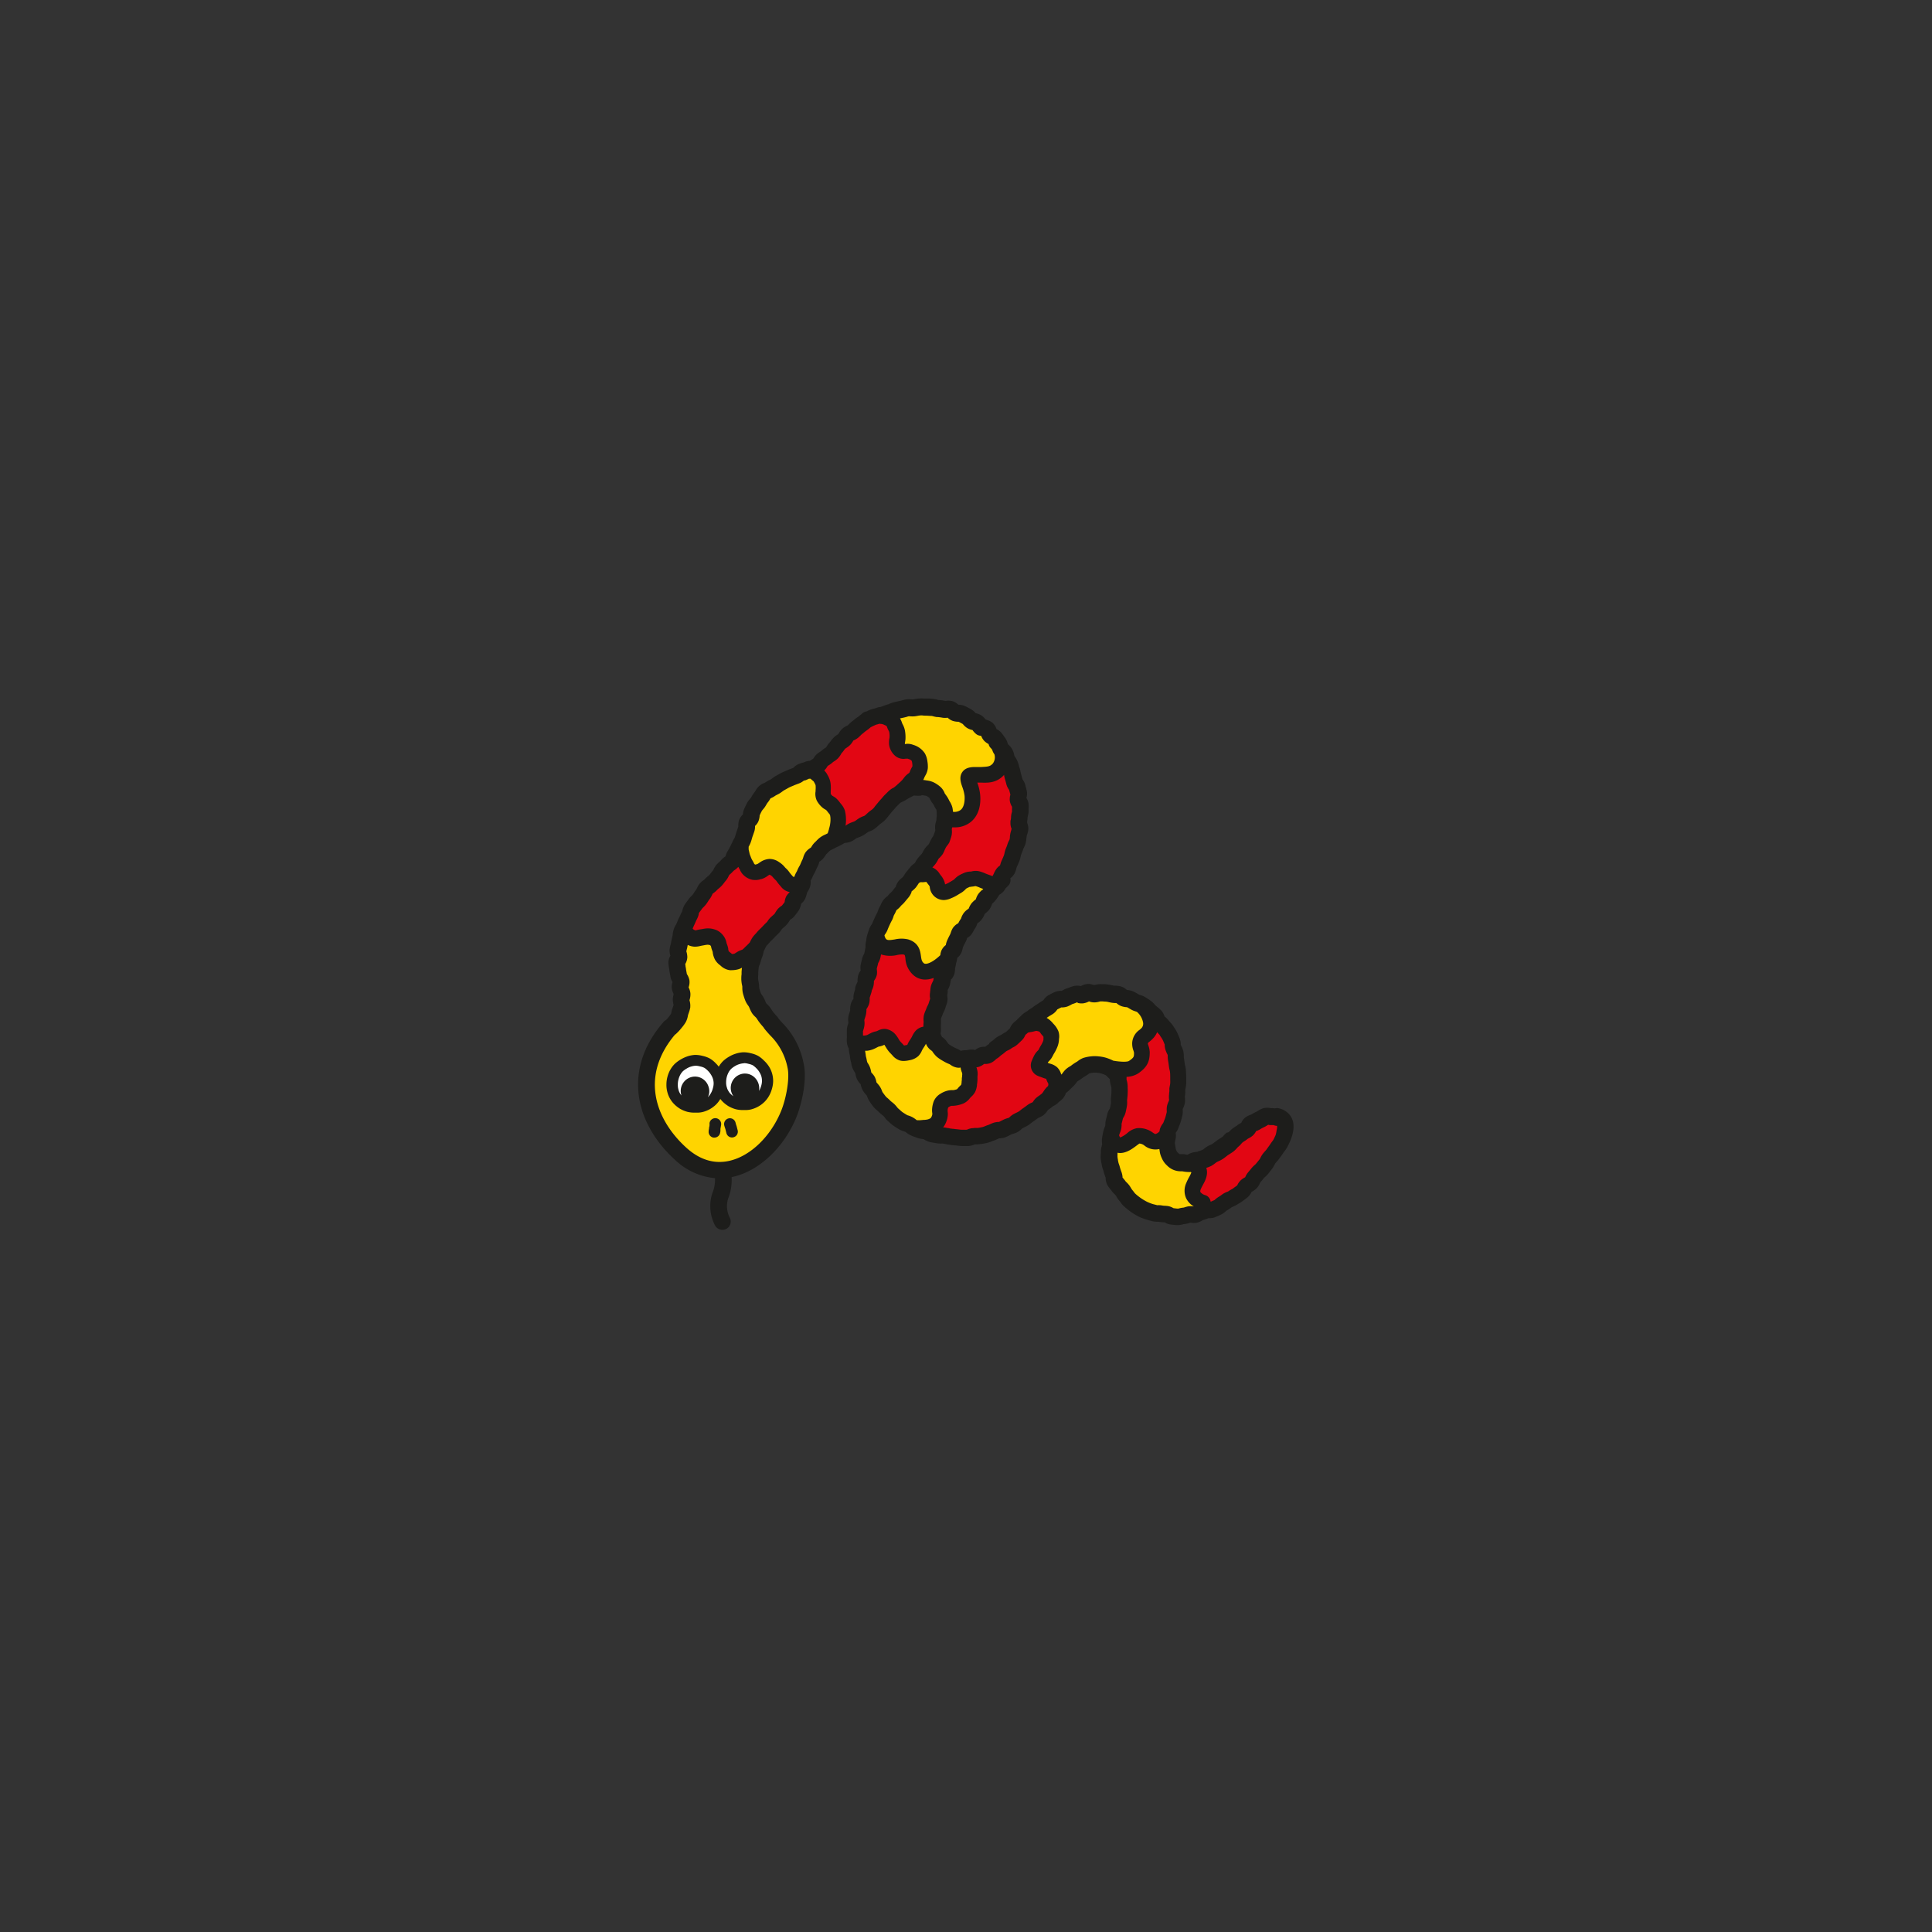<svg xmlns="http://www.w3.org/2000/svg" viewBox="0 0 500 500">
  <rect x="0" y="0" width="500" height="500" fill="#333333" stroke="none"/>
  <title>snake</title>
  <g>
    <path d="M332,291.35a4.49,4.49,0,0,1-.13,1.36,10.78,10.78,0,0,1-.49,1.45c-.23.52-.45,1-.69,1.43a5.25,5.25,0,0,1-.42.62c-.19.25-.35.46-.48.67s-.3.44-.44.63l-.09.13c-.13.17-.25.35-.37.52a5.49,5.49,0,0,1-.55.66c-.17.19-.34.38-.49.58a5.11,5.11,0,0,0-.47.82,3.55,3.55,0,0,1-.23.45l-.11.15c-.36.47-.69.89-1,1.25a2.71,2.71,0,0,1-.5.48l0,0a4.76,4.76,0,0,0-.55.55l-.22.28c-.24.3-.48.59-.73.88a2.85,2.85,0,0,0-.47.77l0-.09a1.48,1.48,0,0,1-.76.95,3.76,3.76,0,0,0-.85.58,2.89,2.89,0,0,0-.52.75,2,2,0,0,1-.48.64c-.16.13-.34.25-.53.38s-.36.26-.53.4-.37.24-.58.36a5.78,5.78,0,0,0-.66.39.71.71,0,0,1-.14.1c-.12.07-.26.13-.39.19l-.14.05a5.6,5.6,0,0,0-.75.37c-.13.09-.31.21-.49.35l-.12.09a6.86,6.86,0,0,1-.6.38,4.56,4.56,0,0,0-.67.52l-.08.06a1.51,1.51,0,0,1-.43.32l-.83.37-.19.08a1.38,1.38,0,0,1-.6.13,1.5,1.5,0,0,1-1.49-1.34.49.49,0,0,0-.32-.43,3.61,3.61,0,0,1-2.2-1.61,2.46,2.46,0,0,1,.07-1.92c.15-.35.33-.72.53-1.09l.11-.2c.43-.8,1.14-2.08.76-3.2a1.49,1.49,0,0,1,.72-1.82l.11-.06a.85.85,0,0,1,.17-.06,8.07,8.07,0,0,0,1-.4,5.88,5.88,0,0,0,.81-.56,4.56,4.56,0,0,1,.57-.41l.47-.23.11-.05a6.4,6.4,0,0,0,.88-.47c.23-.14.44-.31.66-.47l.14-.11c.19-.16.36-.29.53-.41s.39-.26.59-.37l.11-.07c.22-.15.45-.29.66-.45a5.16,5.16,0,0,0,.59-.56L319,296a3,3,0,0,1,.43-.44,5,5,0,0,0,.69-.69,3.39,3.39,0,0,1,.54-.53,3.72,3.72,0,0,1,.45-.31l.11-.07a4.1,4.1,0,0,0,.66-.47l.21-.16.25-.14.13-.06a4.12,4.12,0,0,0,.74-.46,2.52,2.52,0,0,0,.57-.79,1.52,1.52,0,0,1,.76-.68l.12-.05a3.75,3.75,0,0,0,.77-.35,7.15,7.15,0,0,1,.81-.45l.43-.21c.16-.08.33-.2.51-.31l.12-.06.05,0a1.46,1.46,0,0,1,1.11-.22l.16,0,.45,0h.3a2.16,2.16,0,0,1,.92.18.68.68,0,0,0,.23,0,1.5,1.5,0,0,1,1.41,1A1.61,1.61,0,0,1,332,291.35Zm-35.56-22.9a3.69,3.69,0,0,0-.6.56,1.38,1.38,0,0,0-.2.33,2.7,2.7,0,0,0-.17.63,1.55,1.55,0,0,0,.12.85l.09.3a4.22,4.22,0,0,1,.26,1.27c0,2-.51,2.94-2.38,4.22a4.71,4.71,0,0,1-2.28.62,1.52,1.52,0,0,0-1,.52,1.49,1.49,0,0,0-.36,1.09l0,.27v.12a4.45,4.45,0,0,0,.07.54c0,.16.08.32.13.46l0,.07a4.61,4.61,0,0,1,.2,1l0,.35a9.81,9.81,0,0,1,0,1.23c0,.51-.07,1-.12,1.51a3,3,0,0,0,0,.61s0,.1,0,.12a4.74,4.74,0,0,1,0,.9q-.08.46-.18.9l-.12.61a3.41,3.41,0,0,1-.44,1l-.07.11a1.28,1.28,0,0,0-.17.42l-.18.71c-.06.24-.11.47-.17.7a.28.28,0,0,0,0,.13,2.86,2.86,0,0,0,0,.53v.11a4.51,4.51,0,0,1-.08.71c-.08.27-.18.54-.28.81l-.05.12a3.32,3.32,0,0,0-.2.66,1.53,1.53,0,0,0,.11,1.11,4,4,0,0,0,.46.71,1.48,1.48,0,0,0,1.15.55,1.55,1.55,0,0,0,.31,0,7.16,7.16,0,0,0,2.4-1.4,4.14,4.14,0,0,1,1.72-1,4.56,4.56,0,0,1,3.22.93l.1.07a3,3,0,0,0,1.07.49,1.53,1.53,0,0,0,.64,0,3.66,3.66,0,0,0,1.84-1.17,1.58,1.58,0,0,0,.37-.87,1.51,1.51,0,0,1,.07-.4,3.38,3.38,0,0,1,.45-.79l.09-.12.11-.15a1.62,1.62,0,0,0,.17-.35c.08-.22.16-.44.26-.68a5.38,5.38,0,0,0,.27-.74c.15-.51.29-1,.41-1.52a1.46,1.46,0,0,0,0-.69,3.51,3.51,0,0,1,0-.91,4.36,4.36,0,0,1,.31-.86l.05-.11a3.57,3.57,0,0,0,.14-.38,1.52,1.52,0,0,0,.06-.42,2.83,2.83,0,0,0,0-.29v-.1a3.82,3.82,0,0,1,0-.9c0-.31.07-.64.09-1,0-.19,0-.37,0-.55a7.07,7.07,0,0,1,.12-.82l0-.11a3.19,3.19,0,0,0,.08-.62c0-.33,0-.66,0-1l0-.54c0-.5,0-1-.06-1.46a3,3,0,0,0-.13-.79l0-.16c0-.21-.09-.41-.12-.67-.06-.51-.13-1-.22-1.5a6,6,0,0,1-.07-.66v-.15a3.85,3.85,0,0,0,0-.59,1.42,1.42,0,0,0,0-.2c0-.11-.11-.29-.2-.49l-.08-.16a5.67,5.67,0,0,1-.28-.7,3.52,3.52,0,0,1-.16-.84c0-.15,0-.29-.07-.44a1.39,1.39,0,0,0-.12-.36,3.27,3.27,0,0,1-.15-.39l-.07-.16c-.1-.24-.21-.48-.34-.74a9.57,9.57,0,0,0-.52-.84,3.62,3.62,0,0,1-.27-.41l-.07-.11c-.07-.09-.26-.32-.42-.5s-.19-.21-.28-.32a1.5,1.5,0,0,0-2.56.34,3.61,3.61,0,0,1-.68,1.07A7.28,7.28,0,0,1,296.44,268.45Zm-23.87,11.08-.13-.28a4.24,4.24,0,0,1-.21-.51c0-.1,0-.09,0-.08a1.57,1.57,0,0,0-1.11-1h0l-.42-.13-.46-.18-.26-.1a6.16,6.16,0,0,1-.79-.3,1.47,1.47,0,0,1-.65-2,11.1,11.1,0,0,1,.62-1.33,3.23,3.23,0,0,1,.58-.71,2.74,2.74,0,0,0,.34-.4,3.67,3.67,0,0,0,.29-.54l.11-.19a4.76,4.76,0,0,1,.27-.48,8.33,8.33,0,0,0,.59-1.16,3.18,3.18,0,0,0,.29-1.18,2.48,2.48,0,0,1,0-.27l0-.22a1.51,1.51,0,0,0-.21-1,4.15,4.15,0,0,0-.47-.59l-.3-.35a4,4,0,0,0-.82-.79l-.24-.13a4.91,4.91,0,0,0-1.26-.31,1.49,1.49,0,0,0-.47,0l-.41.11-.18.05-.44.1-.39.05a5.77,5.77,0,0,0-.91.22,1.6,1.6,0,0,0-.4.23,2.82,2.82,0,0,0-.3.25l-.11.1-.34.29a1.39,1.39,0,0,0-.34.48l0,.09a2.69,2.69,0,0,1-.58.88l-.44.42c-.21.21-.44.43-.7.66a3.85,3.85,0,0,1-.8.5,3.18,3.18,0,0,0-.43.25l-.09.06a3.71,3.71,0,0,1-.84.48,4.12,4.12,0,0,0-.47.25,4,4,0,0,0-.42.33l-.14.12c-.2.16-.43.36-.66.51a3,3,0,0,0-.42.33l-.09.08a4.19,4.19,0,0,1-.77.58,1.7,1.7,0,0,0-.34.26l-.12.11a2.92,2.92,0,0,1-.82.59,1.83,1.83,0,0,1-.83.15h-.33a1.49,1.49,0,0,0-1,.35,2.55,2.55,0,0,1-.94.5l-.19,0a1.49,1.49,0,0,0-1.33,2,6.42,6.42,0,0,1,.22.84,3.71,3.71,0,0,1,0,.94,3.37,3.37,0,0,0,0,.55,7.23,7.23,0,0,1-.1,1.45l0,.24a4.58,4.58,0,0,1-.33,1.23,3.4,3.4,0,0,1-.76.9l-.28.3-.14.17a3.1,3.1,0,0,1-1,.88,6.11,6.11,0,0,1-1.38.42c-.34.06-.61.08-.84.1h-.17a3.25,3.25,0,0,0-.49.05,3.53,3.53,0,0,0-1.15.5,2.05,2.05,0,0,0-.56.47,1.58,1.58,0,0,0-.25.46,5.2,5.2,0,0,0-.21,1.26,2.6,2.6,0,0,0,0,.37v.1a2.8,2.8,0,0,1,0,.87,4.28,4.28,0,0,1-.5,1.52,2.3,2.3,0,0,1-.35.56,1.5,1.5,0,0,0-.21,1.55,1.47,1.47,0,0,0,1.27.89l.28,0,.74.14.23,0,.56.1.83.1a6,6,0,0,0,.65.06l.72.08a7.7,7.7,0,0,0,.8.08H250a3.1,3.1,0,0,0,.43,0,1.59,1.59,0,0,0,.52-.13l.1,0a3.72,3.72,0,0,1,.85-.24l.51,0h.17a5,5,0,0,0,.83-.07l.1,0c.46-.08.92-.17,1.27-.26a3.06,3.06,0,0,0,.75-.26l.14-.05.6-.22a4.76,4.76,0,0,0,.7-.29l.68-.29a4,4,0,0,1,.82-.16h0a3.07,3.07,0,0,0,.54-.08l.21-.07c.17-.07.42-.2.67-.33l.57-.3c.25-.11.48-.18.68-.25l.07,0a3.13,3.13,0,0,0,.75-.28l.16-.11a1.76,1.76,0,0,0,.24-.21l.09-.09a3.72,3.72,0,0,1,.65-.5c.22-.13.44-.23.65-.34s.45-.22.69-.35.34-.24.49-.36l.17-.13a6.47,6.47,0,0,1,.57-.42c.32-.22.63-.45.93-.67l.28-.21a5.11,5.11,0,0,1,.81-.44l.11,0,.1,0a1.77,1.77,0,0,0,.69-.61l.08-.1a2.89,2.89,0,0,1,.54-.66c.22-.19.45-.35.69-.52a5.77,5.77,0,0,0,.55-.42l.19-.14.09-.08.07-.07.07-.08a7,7,0,0,0,.49-.67l.34-.49a4.28,4.28,0,0,1,.41-.45l0,0,.21-.19a1.56,1.56,0,0,0,.36-.62,4.61,4.61,0,0,0,.14-.86,1.54,1.54,0,0,0-.06-.52A2.37,2.37,0,0,0,272.57,279.53Zm-48.8-10,.39-.06a4,4,0,0,0,.8-.19,6.85,6.85,0,0,0,.72-.36l.49-.25a4.07,4.07,0,0,1,.81-.26,3.89,3.89,0,0,0,.58-.17l.31-.14a2.64,2.64,0,0,1,1-.32h.15a2.63,2.63,0,0,1,1.66,1,6.77,6.77,0,0,1,.58.85c.09.16.19.32.31.51a4.94,4.94,0,0,0,.7.82l.42.45.12.14a1.63,1.63,0,0,0,1.24.54,1.32,1.32,0,0,0,.28,0l.43-.08.11,0a3.54,3.54,0,0,0,.44-.11,1.6,1.6,0,0,0,.93-.89l0-.11a4.32,4.32,0,0,1,.22-.43c.11-.2.24-.39.39-.63l.1-.15.29-.48.16-.31a4.21,4.21,0,0,1,.64-1,2,2,0,0,1,1.18-.6,1.5,1.5,0,0,0,1.24-1.48c0-.32,0-.64,0-.91a1.84,1.84,0,0,0,0-.47v-.12a3.43,3.43,0,0,1,0-1.1,6,6,0,0,1,.32-.94,4.3,4.3,0,0,0,.26-.64,6,6,0,0,1,.35-.76,3.1,3.1,0,0,0,.25-.61c.07-.23.14-.45.21-.64s.12-.37.19-.56a1.6,1.6,0,0,0,0-.72s0,0,0-.07a2.89,2.89,0,0,1,0-1.06,3.47,3.47,0,0,0,.06-.45l0-.19a6.2,6.2,0,0,1,.1-.84,3.45,3.45,0,0,1,.36-.85.37.37,0,0,1,0-.11,3,3,0,0,0,.18-.41,2,2,0,0,0,.06-.23c0-.16.07-.34.09-.47l0-.2a1.5,1.5,0,0,0-.51-1.41,1.47,1.47,0,0,0-1.48-.26,3.44,3.44,0,0,1-3.68-.4,4.74,4.74,0,0,1-1.62-3.4,3.46,3.46,0,0,0-.4-1.52,1.58,1.58,0,0,0-.53-.5,3,3,0,0,0-.62-.27,5.32,5.32,0,0,0-2.16.06l-.17,0a11.44,11.44,0,0,1-1.81.19,4.32,4.32,0,0,1-1.6-.28,1.48,1.48,0,0,0-1.4.14,1.5,1.5,0,0,0-.66,1.07l0,.24c0,.14-.05.28-.09.46a3.72,3.72,0,0,1-.38.92,3,3,0,0,0-.19.41,1.17,1.17,0,0,0-.05.2c0,.17-.09.4-.16.66s-.11.43-.15.65a1.06,1.06,0,0,0,0,.31,3.7,3.7,0,0,0,0,.37,3.1,3.1,0,0,1,0,1,3,3,0,0,1-.47.94,1.51,1.51,0,0,0-.32.92V254a4.19,4.19,0,0,1-.09.91,4.06,4.06,0,0,1-.31.79,1.43,1.43,0,0,0-.13.46,2,2,0,0,1-.06.25c-.06.23-.13.45-.19.64a8.45,8.45,0,0,0-.26.81,1.58,1.58,0,0,0,0,.38v.24a3.13,3.13,0,0,1-.09.88,3,3,0,0,1-.44.89l0,0a1.53,1.53,0,0,0-.29.71,2.72,2.72,0,0,0,0,.39v.14a6.1,6.1,0,0,1-.08.72,5.57,5.57,0,0,1-.21.68l-.16.49a1.52,1.52,0,0,0-.06.7l0,.27a3,3,0,0,1,0,.85,4,4,0,0,1-.23.9c0,.13-.08.25-.11.38a1.49,1.49,0,0,0,0,.21c0,.35,0,.73,0,1.12V268a1.5,1.5,0,0,0,1.5,1.5A1.87,1.87,0,0,0,223.77,269.5Zm35-70.18a1.51,1.51,0,0,1,1.45-.44,1.49,1.49,0,0,1,1.09,1,2.37,2.37,0,0,1,.09.36,6.92,6.92,0,0,0,.17.72c.14.46.28.94.39,1.43a2.78,2.78,0,0,0,.44.88,1.62,1.62,0,0,1,.1.18h0s0,0,.06.09a2,2,0,0,1,.12.31c.06.24.11.45.17.66l0,.14c0,.13.07.26.1.38a1.73,1.73,0,0,1,0,.6c0,.06,0,.16-.06.23a2.9,2.9,0,0,0-.11.95,2.69,2.69,0,0,0,.39,1l.08.14a1.56,1.56,0,0,1,.15.67c0,.18,0,.34,0,.51a4.61,4.61,0,0,0,0,.63,1.47,1.47,0,0,1,0,.21,3.12,3.12,0,0,1-.13.59h0a3.09,3.09,0,0,0-.12.75,4.92,4.92,0,0,1-.07.78c-.05.32-.07.54-.09.75a2.56,2.56,0,0,0,.2,1,1.5,1.5,0,0,1,0,1.12l-.07.2a6.73,6.73,0,0,0-.21.78c0,.21-.06.48-.09.74v.1a4.3,4.3,0,0,1-.1.67.75.75,0,0,1,0,.16c-.06.15-.13.29-.2.43l-.06.13a3.82,3.82,0,0,0-.31.72,4.32,4.32,0,0,1-.23.66l-.06.14c-.1.26-.18.46-.25.66a7,7,0,0,0-.19.76l0,.21a3.08,3.08,0,0,1-.18.56c-.16.42-.37.9-.58,1.36a4.06,4.06,0,0,0-.28.83,2,2,0,0,0-.06.23,1.52,1.52,0,0,1-.64.87,2.26,2.26,0,0,0-.67.7,6.55,6.55,0,0,0-.36.69c-.09.2-.19.41-.3.61l-.06.11a1.48,1.48,0,0,1-1.88.79l-.39-.15-.69-.24-.2-.08a4.13,4.13,0,0,1-.45-.17,9,9,0,0,0-1.51-.56,3,3,0,0,0-1.26.06l-.28.06-.13,0-.34,0a2.92,2.92,0,0,0-1.08.26l-.26.11-.14.07a6.09,6.09,0,0,0-.87.46,3.64,3.64,0,0,0-.56.48,2.55,2.55,0,0,1-.51.45c-.1.07-.26.18-.43.28l-.17.1-.1,0-.28.17-.16.09a6,6,0,0,1-1.08.56l-.14.06-.19.09a1.56,1.56,0,0,1-.57.11,1.49,1.49,0,0,1-1.47-1.23,4.72,4.72,0,0,0-.17-.64,4.09,4.09,0,0,0-.67-1.09l-.11-.14-.19-.26a2.6,2.6,0,0,0-1.19-1.12,1.47,1.47,0,0,1-.95-1.1,1.49,1.49,0,0,1,.42-1.39l.09-.09.56-.64a6.47,6.47,0,0,0,.41-.7l0-.08a4.09,4.09,0,0,1,.33-.58,4.31,4.31,0,0,1,.39-.42l.11-.11a3.93,3.93,0,0,0,.55-.66,6.17,6.17,0,0,0,.5-.94l.09-.17.15-.32c.1-.17.2-.34.31-.51a5.49,5.49,0,0,0,.52-1c.2-.51.37-1,.52-1.55a2.81,2.81,0,0,0,.05-1.07,2,2,0,0,1,0-.69c0-.15.07-.28.11-.43h0l.06-.21a1.54,1.54,0,0,1,.38-.57,1.51,1.51,0,0,1,1.11-.41l.3,0,.22,0a5,5,0,0,0,3.27-1.07c1.44-1.19,2.1-3.25,1.86-5.8a11.87,11.87,0,0,0-.66-2.73,1.46,1.46,0,0,1,.21-1.38,1.52,1.52,0,0,1,1.26-.61l.75,0C255.62,200.9,257.24,201,258.75,199.32ZM222,213.74a7.24,7.24,0,0,0,.61-.41,6.09,6.09,0,0,1,.62-.42,3.89,3.89,0,0,1,.77-.34,3.68,3.68,0,0,0,.62-.29,5.34,5.34,0,0,0,.65-.55l.07-.07.46-.42.38-.29.22-.17a5.29,5.29,0,0,0,.62-.51,6.44,6.44,0,0,0,.57-.67l.48-.59c.11-.13.23-.27.29-.36l.15-.17c.19-.23.37-.45.54-.63a4.64,4.64,0,0,0,.36-.4l.09-.11a7.4,7.4,0,0,1,.67-.73,2.5,2.5,0,0,0,.23-.23l.21-.2a6.16,6.16,0,0,1,.74-.68,3.86,3.86,0,0,1,.65-.39,1.52,1.52,0,0,0,.34-.22l.41-.34a7.72,7.72,0,0,0,.66-.59l.47-.42.6-.57a7.61,7.61,0,0,0,.52-.63l.4-.5a4.18,4.18,0,0,1,.56-.49l0,0a2.6,2.6,0,0,0,.42-.34,1.58,1.58,0,0,0,.36-.56l.15-.36a3.05,3.05,0,0,1,.2-.46l.2-.38a4.11,4.11,0,0,0,.21-.42,1.56,1.56,0,0,0,.11-.57,6.31,6.31,0,0,0-.08-1,3.84,3.84,0,0,0-.28-1,1.28,1.28,0,0,0-.29-.4,3.62,3.62,0,0,0-.6-.47,1.18,1.18,0,0,0-.19-.11,4.07,4.07,0,0,0-.56-.22l-.25-.08a2.29,2.29,0,0,0-.87,0l-.29,0-.39,0a1.68,1.68,0,0,1-1.32-.51,3.25,3.25,0,0,1-.89-1.78,4.41,4.41,0,0,1,0-1.1,3.39,3.39,0,0,0,.09-.68,6,6,0,0,0-.1-1.48,2.37,2.37,0,0,0-.32-.89,2,2,0,0,0-.15-.29c-.06-.15-.12-.3-.17-.45l-.06-.15-.05-.14a1.52,1.52,0,0,0-.59-.71,4.16,4.16,0,0,0-.69-.36,4.43,4.43,0,0,0-1.2-.42l-.57-.08a1.6,1.6,0,0,0-.72.07,2.4,2.4,0,0,1-.38.12,4.43,4.43,0,0,0-.71.22c-.46.21-.92.43-1.39.68a3.63,3.63,0,0,0-.49.36l-.08.07a5.55,5.55,0,0,1-.64.49c-.22.15-.43.32-.69.53l-.42.35a4.51,4.51,0,0,0-.57.49l-.07.08c-.17.17-.35.34-.51.48a4.39,4.39,0,0,1-.79.48l-.2.09a1.45,1.45,0,0,0-.56.51,1.61,1.61,0,0,0-.17.28,4.28,4.28,0,0,1-.5.69,4.71,4.71,0,0,1-.69.53l-.12.08a2.27,2.27,0,0,0-.44.34c-.13.14-.26.3-.39.46l-.08.11a5.47,5.47,0,0,1-.52.64l-.09.1a1.79,1.79,0,0,0-.23.39l-.06.1a4.09,4.09,0,0,1-.53.71,4.77,4.77,0,0,1-.77.6,2.9,2.9,0,0,0-.5.37,4.66,4.66,0,0,1-.77.57l-.09.06c-.13.09-.26.17-.38.27a1.48,1.48,0,0,0-.4.5,3.75,3.75,0,0,1-.54.68,1.48,1.48,0,0,0-.06,2.14,3.3,3.3,0,0,1,.51.69l.15.29a4.25,4.25,0,0,1,.56,1.43,8.92,8.92,0,0,1,0,1.77l0,.46a2.58,2.58,0,0,0,0,.4,1.53,1.53,0,0,0,.27.85,4.49,4.49,0,0,0,.61.69,1.85,1.85,0,0,0,.4.29l.08,0a3.68,3.68,0,0,1,.58.39,5.47,5.47,0,0,1,.77.89l.26.34a3.47,3.47,0,0,1,.71,1.17,7,7,0,0,1,.24,1.77,8.35,8.35,0,0,1-.11,1.5h0c0,.06,0,.13,0,.19a1.5,1.5,0,0,0,1.41,1.49h.09a1.51,1.51,0,0,0,1-.34,5.12,5.12,0,0,1,.75-.45c.19-.09.38-.16.61-.25a5.56,5.56,0,0,0,.8-.32Zm-16.2,16.76a1.5,1.5,0,0,1-.41,1.49,2.3,2.3,0,0,0-.86,1.6,1.46,1.46,0,0,1-.05.2,1.34,1.34,0,0,1-.22.54c-.12.18-.25.35-.4.54l-.27.34-.1.13a1.48,1.48,0,0,1-.28.28l-.13.1a3.52,3.52,0,0,0-.8.67,6.79,6.79,0,0,0-.4.62,2.87,2.87,0,0,1-.47.65c-.1.11-.27.26-.44.41l-.08.06-.54.49a3.33,3.33,0,0,0-.46.59l-.07.1a2.41,2.41,0,0,1-.25.35l-.16.15c-.31.27-.6.58-.87.86l-.31.32a5.8,5.8,0,0,1-.43.43c-.23.22-.51.5-.79.82-.09.12-.23.28-.37.44a5.33,5.33,0,0,0-.69.83,7.08,7.08,0,0,0-.56,1,2.44,2.44,0,0,1-.28.43,14.28,14.28,0,0,1-1,1l-.34.33a5.31,5.31,0,0,1-.7.66,1,1,0,0,1-.25.16,4.53,4.53,0,0,1-.52.21,3.89,3.89,0,0,0-.58.26,3.44,3.44,0,0,0-.47.29l-.09.05-.18.11-.27.16-.28.1a3.91,3.91,0,0,1-1,.14h-.15a1.52,1.52,0,0,1-.74-.25l-.38-.3-.24-.19-.25-.21a1.57,1.57,0,0,1-.47-.52,3.28,3.28,0,0,1-.31-1.07l0-.1a5,5,0,0,0-.23-.79,3.58,3.58,0,0,1-.17-.49l0-.11a2.83,2.83,0,0,0-.71-1.49,2.73,2.73,0,0,0-1.27-.88,4.11,4.11,0,0,0-1.71-.21c-.31,0-.64.09-1,.15l-.63.1-.48.11-.12,0-.21,0-.27.05a1.54,1.54,0,0,1-.74-.07,3.69,3.69,0,0,1-.7-.33,2.43,2.43,0,0,1-.71-.66,1.48,1.48,0,0,1-.17-1.45c.16-.41.35-.83.55-1.26l.1-.23.09-.21c.15-.35.3-.66.47-1a3.75,3.75,0,0,0,.3-.87.08.08,0,0,1,0,0,1.39,1.39,0,0,1,.2-.58,9,9,0,0,1,.55-.78l.38-.51a3.13,3.13,0,0,1,.54-.6,5.85,5.85,0,0,0,.53-.6c.17-.22.31-.44.45-.66a5.91,5.91,0,0,1,.47-.68,3.85,3.85,0,0,0,.46-.82.59.59,0,0,0,.08-.17,1.67,1.67,0,0,1,.33-.5,3.79,3.79,0,0,1,.37-.31,4.68,4.68,0,0,0,.79-.68,4.2,4.2,0,0,1,.55-.49,6.13,6.13,0,0,0,.64-.59c.15-.17.27-.33.39-.48l.17-.22c.11-.16.28-.36.45-.56a3.5,3.5,0,0,0,.53-.87l.09-.16a2.17,2.17,0,0,1,.19-.33,4.27,4.27,0,0,1,.47-.48l.13-.11a5.91,5.91,0,0,0,.56-.56l.18-.19.27-.2.12-.09a3,3,0,0,0,.68-.57,1.5,1.5,0,0,1,2.47.27l.25.46c.06.09.11.19.16.28l-1,.59,0,0,1-.51a2.83,2.83,0,0,0,.64.92,2.8,2.8,0,0,0,3.07.66l.09,0a4.14,4.14,0,0,0,1.23-.66l.22-.15a3.19,3.19,0,0,1,.52-.29,1.51,1.51,0,0,1,1.45.17l.26.16a3.18,3.18,0,0,1,.87.78,4.17,4.17,0,0,0,.41.43l.09.1a2.4,2.4,0,0,1,.47.51,12.79,12.79,0,0,0,.87,1.09l.19.21a3,3,0,0,0,1,.81,2.3,2.3,0,0,0,.54.17A1.52,1.52,0,0,1,205.82,230.5Z" style="fill: #e20613"/>
    <path d="M310.43,312.05a1.47,1.47,0,0,1-.43,1.24,1.81,1.81,0,0,1-.46.32,1.47,1.47,0,0,1-1,.11h0a3.43,3.43,0,0,0-.86,0,6.3,6.3,0,0,0-.75.19l-.11,0a2.4,2.4,0,0,1-.56.12,4.34,4.34,0,0,0-.78.14,3.3,3.3,0,0,1-.49.11l-.21,0c-.3,0-.61,0-.91-.07l-.46-.05a1.66,1.66,0,0,1-.49-.16l-.15-.07a2.6,2.6,0,0,0-.88-.34c-.23,0-.46,0-.7-.05H301a3.36,3.36,0,0,1-.59-.09,4.53,4.53,0,0,0-.76,0h-.26a1.29,1.29,0,0,1-.43-.07l-.53-.14a8.5,8.5,0,0,1-.9-.25,12.83,12.83,0,0,1-1.3-.53,13.2,13.2,0,0,1-1.28-.7c-.43-.27-.85-.58-1.17-.82a11.42,11.42,0,0,1-1.11-.94,3.17,3.17,0,0,1-.46-.57l-.08-.1c-.12-.15-.23-.3-.35-.44a4.36,4.36,0,0,1-.39-.57c-.13-.22-.26-.44-.41-.65a5.48,5.48,0,0,0-.52-.56,3,3,0,0,1-.45-.5,6.54,6.54,0,0,0-.45-.57l-.19-.22a1.82,1.82,0,0,1-.39-.83l0-.17a4.22,4.22,0,0,0-.18-.9l-.06-.17a10.16,10.16,0,0,1-.41-1.25,5.18,5.18,0,0,0-.2-.63,7.22,7.22,0,0,1-.22-.76c0-.25-.08-.45-.11-.65l0-.1a5.83,5.83,0,0,1-.11-.82,4.31,4.31,0,0,1,0-.78c0-.17,0-.31,0-.46a1.49,1.49,0,0,1,.56-1.1,1.54,1.54,0,0,1,1.19-.3,3.05,3.05,0,0,0,.41.05c1.22,0,2.47-1,3.39-1.64l.12-.09.69-.49a1.52,1.52,0,0,1,.8-.23,3.67,3.67,0,0,1,2.15.77,3.29,3.29,0,0,0,2.6.71,1.43,1.43,0,0,1,.46-.07,1.51,1.51,0,0,1,1.49,1.27l.07.45a4.33,4.33,0,0,0,.37,1.35l.08.18a3.92,3.92,0,0,0,.85,1.27l.11.1a4.51,4.51,0,0,0,1.29.93,4.21,4.21,0,0,0,1.36.27l.37,0,.16,0,.36.06a4.16,4.16,0,0,0,1.27.08,1.44,1.44,0,0,1,.34,0,1.48,1.48,0,0,1,1,.35,2.58,2.58,0,0,1,.23.22,1.5,1.5,0,0,1,.4,1.41,6.35,6.35,0,0,1-.65,1.43l-.1.2a11.35,11.35,0,0,0-.64,1.31,3.36,3.36,0,0,0-.08,2.7,3.52,3.52,0,0,0,1.43,1.5A1.49,1.49,0,0,1,310.43,312.05Zm-19.62-35.8a3.9,3.9,0,0,0,2.19-.47c1.62-1.12,1.94-1.69,1.94-3.38a1.09,1.09,0,0,0,0-.18,5.58,5.58,0,0,0-.2-.81,3.51,3.51,0,0,1-.25-1.57,2.94,2.94,0,0,1,1.26-2.12,5.83,5.83,0,0,0,.84-.76,3.11,3.11,0,0,0,.68-2.66,6.31,6.31,0,0,0-2.09-3.6,2,2,0,0,0-.34-.22,2.61,2.61,0,0,0-.41-.15l-.11,0a3.74,3.74,0,0,1-.75-.28l-.54-.3a7.41,7.41,0,0,0-.82-.46,1.13,1.13,0,0,0-.54-.13h-.13a4,4,0,0,1-.85-.18,2.58,2.58,0,0,1-.83-.53,1,1,0,0,0-.17-.12l-.22-.14A1.63,1.63,0,0,0,289,258l-.37,0a5.73,5.73,0,0,1-.85-.09,5.2,5.2,0,0,1-.51-.11,6.11,6.11,0,0,0-.89-.16,10.57,10.57,0,0,0-1.14-.07h-.48a2,2,0,0,0-.54.09l-.09,0a4.13,4.13,0,0,1-.9.15h-.15a2.35,2.35,0,0,1-.64-.15l-.2-.06a1.53,1.53,0,0,0-1.11.1,3.3,3.3,0,0,1-.95.35,2.61,2.61,0,0,1-1-.07h-.11a1.71,1.71,0,0,0-.72,0c-.14,0-.34.12-.56.2s-.46.18-.74.26a6.18,6.18,0,0,0-.64.31,5.46,5.46,0,0,1-.7.34,3,3,0,0,1-.94.15h-.16a1.47,1.47,0,0,0-.65.15l-1.05.54a1.29,1.29,0,0,0-.37.28,1.81,1.81,0,0,0-.2.25,2.77,2.77,0,0,1-.69.72l-.63.38a6,6,0,0,0-.68.43l-.29.18a1.53,1.53,0,0,0-.7,1.32,1.51,1.51,0,0,0,.79,1.27,4.74,4.74,0,0,1,1.24,1.09l.18.2a4.24,4.24,0,0,1,.93,1.39,2.66,2.66,0,0,1,.07,1.27,1.62,1.62,0,0,0,0,.33,4.67,4.67,0,0,1-.38,1.48,10.28,10.28,0,0,1-.65,1.27,3.26,3.26,0,0,0-.24.4l-.08.16a6.74,6.74,0,0,1-.36.66,4.46,4.46,0,0,1-.5.58,3.08,3.08,0,0,0-.25.27,1.12,1.12,0,0,0-.19.29s-.06.13-.07.14a1.5,1.5,0,0,0,.86,2.17l.21.08a2.18,2.18,0,0,0,.23.09l.24.07a2.68,2.68,0,0,1,1.17.58,2.45,2.45,0,0,1,.59,1,2.75,2.75,0,0,0,.11.29,1.47,1.47,0,0,0,1.05,1,1.39,1.39,0,0,0,.35,0,1.42,1.42,0,0,0,1-.41,2,2,0,0,0,.21-.2,4.08,4.08,0,0,0,.31-.39l.06-.09a4.11,4.11,0,0,1,.6-.69,3.72,3.72,0,0,1,.82-.58l.11-.07a3.41,3.41,0,0,0,.37-.25,10.1,10.1,0,0,1,1.34-.9,3.46,3.46,0,0,0,.4-.28,3.91,3.91,0,0,1,1-.56,7.84,7.84,0,0,1,1.63-.33,7.19,7.19,0,0,1,1.67,0,9.19,9.19,0,0,1,1.61.29,10.74,10.74,0,0,1,1.49.58,1.19,1.19,0,0,0,.22.12,1.33,1.33,0,0,0,.34.1A17.43,17.43,0,0,0,290.81,276.25Zm-48,12.19a2.61,2.61,0,0,0,0-.34V288a3.26,3.26,0,0,1-.05-.77,6.05,6.05,0,0,1,.32-1.55,2.7,2.7,0,0,1,1.16-1.3,4.82,4.82,0,0,1,1.49-.63,3.49,3.49,0,0,1,.71-.07h.13a3.43,3.43,0,0,0,.56-.07,7.66,7.66,0,0,0,1.12-.3,1.41,1.41,0,0,0,.5-.33,3,3,0,0,0,.24-.26l.23-.28c.13-.13.26-.27.4-.4l.09-.09.13-.13a1.58,1.58,0,0,0,.36-.58,5.86,5.86,0,0,0,.15-.71l.06-.28a5.7,5.7,0,0,0,.08-1.27c0-.14,0-.27,0-.41l0-.24a3.09,3.09,0,0,0,0-.68,4.32,4.32,0,0,0-.19-.69,6.66,6.66,0,0,1-.19-.69l0-.17a1.49,1.49,0,0,0-1.59-1.24l-.28,0a2.31,2.31,0,0,1-1.41-.53l-.12-.08-.2-.12a1.28,1.28,0,0,0-.24-.11,9,9,0,0,1-1.48-.75,8.21,8.21,0,0,1-1.34-.89,6.06,6.06,0,0,1-.79-.94l-.1-.15-.09-.13a1.67,1.67,0,0,0-.32-.33l-.15-.1a2.5,2.5,0,0,1-.85-.91l-.14-.33-.1-.18h0a1.57,1.57,0,0,0-.93-.65,1.55,1.55,0,0,0-1.7.8s-.05.1-.08.16c-.12.22-.27.45-.41.66a5.84,5.84,0,0,0-.33.53,3.9,3.9,0,0,0-.19.35l-.05.12a3,3,0,0,1-.6.93,3.2,3.2,0,0,1-1.59.68,3.44,3.44,0,0,1-1.78.07,2.89,2.89,0,0,1-1.24-1l-.41-.44a5.64,5.64,0,0,1-.84-1l-.15-.22-.18-.31c-.13-.22-.27-.43-.38-.58a1.49,1.49,0,0,0-1.8-.45l-.29.13a3.61,3.61,0,0,1-.61.19,2.57,2.57,0,0,0-.75.23l-.39.2-.12.06a5.83,5.83,0,0,1-.71.35,5.93,5.93,0,0,1-1.21.28l-.15,0a3,3,0,0,0-.45.09,1.48,1.48,0,0,0-1.11,1.63l0,.23,0,.16a3.54,3.54,0,0,1,.08.45l0,.18a4.64,4.64,0,0,0,.14.83c.06.2.1.42.15.68l0,.14a5.27,5.27,0,0,0,.14.57.5.5,0,0,0,0,.13,3.24,3.24,0,0,0,.22.4l.06.1a4.33,4.33,0,0,1,.39.7,5,5,0,0,1,.24.89,2.49,2.49,0,0,0,.09.37,1.33,1.33,0,0,0,.18.38l.25.31a3.38,3.38,0,0,1,.55.75,2.89,2.89,0,0,1,.26.79c0,.16.07.31.12.46a1.49,1.49,0,0,0,.34.55l.24.28a5.32,5.32,0,0,1,.48.62,4.11,4.11,0,0,1,.37.77l.05.14a2.71,2.71,0,0,0,.2.42l.08.12.13.18c.26.35.52.72.75,1a2.84,2.84,0,0,0,.61.6,5.59,5.59,0,0,1,.54.49,4.11,4.11,0,0,0,.56.51l.23.19a4.47,4.47,0,0,1,.4.34,7.92,7.92,0,0,1,.57.63l.08.1a2.24,2.24,0,0,0,.42.45c.12.1.25.21.37.33l.27.24a5.5,5.5,0,0,0,.53.45c.38.26.77.5,1.16.74l.17.1a2.79,2.79,0,0,0,.68.27l.06,0a5.79,5.79,0,0,1,.71.28,5.35,5.35,0,0,1,.61.4l.06,0a3.23,3.23,0,0,0,.59.4l.14.06.17.05a1.63,1.63,0,0,0,.45.07l.25,0,.14,0c.45,0,.87-.05,1.3-.1h.1l.12,0a6.79,6.79,0,0,0,1.16-.17,4.38,4.38,0,0,0,1.08-.46,2.29,2.29,0,0,0,.8-.9,3.74,3.74,0,0,0,.4-1.23A1,1,0,0,0,242.84,288.44ZM234,231.32c-.32.41-.65.81-1,1.23a4.8,4.8,0,0,1-.58.61,2.73,2.73,0,0,0-.49.51,4.5,4.5,0,0,1-.63.62l-.3.23a1.59,1.59,0,0,0-.45.67c0,.06-.06.14-.11.25a6.27,6.27,0,0,1-.37.72,2.55,2.55,0,0,0-.28.66,3.59,3.59,0,0,1-.27.7,14.31,14.31,0,0,0-.65,1.3l-.11.22c-.17.38-.34.77-.49,1.18a3.76,3.76,0,0,1-.42.74l-.06.1a2.9,2.9,0,0,0-.2.33,1.54,1.54,0,0,0-.08.19l-.05.15a1.53,1.53,0,0,0,0,.9,2.64,2.64,0,0,0,2.64,2.24,11.16,11.16,0,0,0,1.76-.21,6.94,6.94,0,0,1,2.75,0c1.76.55,2,1.63,2.25,3.11a3.85,3.85,0,0,0,1.27,2.76,2.13,2.13,0,0,0,1.44.5c1.31,0,3.07-1,4.82-2.64a1.47,1.47,0,0,0,.45-.9,3.32,3.32,0,0,1,.18-.79,2.16,2.16,0,0,1,.72-.86,1.56,1.56,0,0,0,.51-.8,1.37,1.37,0,0,0,0-.2,4.15,4.15,0,0,1,.31-.92l.24-.51c.14-.28.28-.57.43-.84a.34.34,0,0,0,.06-.12,2.52,2.52,0,0,0,.13-.33l.05-.15a3.85,3.85,0,0,1,.36-.86,2.35,2.35,0,0,1,.77-.7l.08,0a1.59,1.59,0,0,0,.62-.64l.1-.21a7.2,7.2,0,0,1,.49-.8,1.37,1.37,0,0,0,.26-.56h0a3.84,3.84,0,0,1,.46-.9,3.24,3.24,0,0,1,.78-.68l.21-.15a1.57,1.57,0,0,0,.4-.49,2.14,2.14,0,0,0,.13-.29,3.61,3.61,0,0,1,.45-.83,4.49,4.49,0,0,1,.66-.64,2.88,2.88,0,0,0,.34-.27,1.61,1.61,0,0,0,.34-.52l.08-.23a2.72,2.72,0,0,1,.44-.89,5.8,5.8,0,0,1,.59-.63,2.75,2.75,0,0,0,.49-.52l.07-.09a1.52,1.52,0,0,0,.26-1.33,1.54,1.54,0,0,0-.93-1l-.13-.05-.76-.29a8.85,8.85,0,0,0-1.07-.41,1.52,1.52,0,0,0-.6-.05,2.41,2.41,0,0,0-.37.07l-.51.1-.18,0-.21,0a2.35,2.35,0,0,0-.37.05,1.11,1.11,0,0,0-.44.16l-.22.09-.09,0-.13.05a6,6,0,0,0-.64.35,2.41,2.41,0,0,0-.43.4l-.06.06a3.37,3.37,0,0,1-.49.42c-.21.15-.43.27-.64.4l-.53.32a8.59,8.59,0,0,1-1.27.66l-.17.07a3.64,3.64,0,0,1-1.38.37,2.18,2.18,0,0,1-1.8-1,2.39,2.39,0,0,1-.36-1c0-.05,0-.11,0-.15a3.09,3.09,0,0,0-.12-.46,1,1,0,0,0-.07-.15,3.35,3.35,0,0,0-.45-.66,5,5,0,0,1-.34-.46l-.07-.1a1.6,1.6,0,0,0-1.64-.65l-.16,0a2.33,2.33,0,0,1-.3,0h-.62l-.25,0a1.5,1.5,0,0,0-.5.14l-.49.25a1.87,1.87,0,0,0-.53.52l-.2.3a7,7,0,0,1-.47.68,4.65,4.65,0,0,1-.61.59.69.69,0,0,0-.13.11,5.42,5.42,0,0,0-.41.4,1.56,1.56,0,0,0-.28.58,1.77,1.77,0,0,0-.05.32,1.06,1.06,0,0,1,.05-.31A3.44,3.44,0,0,1,234,231.32Zm-2.06-44c.05.14.11.29.17.42l.12.24a4,4,0,0,1,.43,1.12,8.35,8.35,0,0,1,.13,1.76c0,.26-.06.52-.09.72a7.18,7.18,0,0,0-.08.73,1.94,1.94,0,0,0,.06.4,1.81,1.81,0,0,0,.24.53,1.57,1.57,0,0,0,1.48.63,2.57,2.57,0,0,1,1.28.06l.36.12a3.63,3.63,0,0,1,1,.45,3.73,3.73,0,0,1,1.13,1.11,4.34,4.34,0,0,1,.43,1.45,6.42,6.42,0,0,1,.1,1.43,3.27,3.27,0,0,1-.48,1.31l-.12.23a3.71,3.71,0,0,0-.2.43.61.61,0,0,0-.05.12c0,.13-.12.27-.19.42a1.5,1.5,0,0,0,.06,1.41,1.52,1.52,0,0,0,1.22.74,1.81,1.81,0,0,1,.42,0l.43.07a4.3,4.3,0,0,1,1.25.34,6.51,6.51,0,0,1,1.5,1,2.91,2.91,0,0,1,.66,1,1.33,1.33,0,0,1,.06.12,2.49,2.49,0,0,0,.21.36l.24.34a6.2,6.2,0,0,1,.62,1,2.57,2.57,0,0,0,.29.54,4.78,4.78,0,0,1,.5,1.09,6.22,6.22,0,0,1,.12.92,1.5,1.5,0,0,0,1.37,1.37,4.18,4.18,0,0,0,.5,0,3.86,3.86,0,0,0,2.57-.84c1.17-1,1.71-2.71,1.51-5a12.16,12.16,0,0,0-.65-2.61c-.38-1.09-.62-1.91-.17-2.52.34-.46,1-.68,2.19-.68h.37l.89,0c.49,0,.89,0,1.23,0a3.65,3.65,0,0,0,3-1.23,4.2,4.2,0,0,0,.77-3.79,2,2,0,0,0-.31-.6,2.3,2.3,0,0,1-.28-.63,1.77,1.77,0,0,0-.23-.48,5.33,5.33,0,0,0-.57-.66.4.4,0,0,1-.1-.22,1.55,1.55,0,0,0-.78-1,3.39,3.39,0,0,1-.74-.51,2.19,2.19,0,0,1-.46-.78,1.52,1.52,0,0,0-.88-.86,1.54,1.54,0,0,0-.59-.17.56.56,0,0,1-.37-.16,3.39,3.39,0,0,1-.58-.64,2,2,0,0,0-.24-.27,1.42,1.42,0,0,0-.68-.39l-.11,0a3,3,0,0,1-.87-.35,2.79,2.79,0,0,1-.65-.58l-.08-.09-.13-.13a1.48,1.48,0,0,0-.31-.25l-.57-.3c-.21-.12-.41-.23-.63-.33a1.48,1.48,0,0,0-.41-.12,2.31,2.31,0,0,0-.34,0,4,4,0,0,1-.88-.14,2.28,2.28,0,0,1-.81-.53,1.59,1.59,0,0,0-1.19-.37,3.06,3.06,0,0,1-.9,0c-.41-.07-.82-.13-1.2-.17l-.31,0a4.92,4.92,0,0,1-.73-.16,3.9,3.9,0,0,0-.78-.15c-.5,0-1-.06-1.54-.07l-.51,0-.3,0a5.25,5.25,0,0,0-.56,0H238a5.41,5.41,0,0,0-.58.07l-.19,0a6.81,6.81,0,0,1-.73.11,3.76,3.76,0,0,1-.77,0l-.21,0a2.5,2.5,0,0,0-.67,0c-.16,0-.33.08-.51.13l-.22.07-.66.16c-.33.06-.66.13-1,.21a1.5,1.5,0,0,0-1,.91,1.48,1.48,0,0,0,.14,1.37A3.3,3.3,0,0,1,232,187.29Zm-15.76,23.07a2.77,2.77,0,0,0-.47-.72l-.33-.41a5.42,5.42,0,0,0-.57-.67,1.46,1.46,0,0,0-.24-.17l-.11-.07-.13-.08a3.31,3.31,0,0,1-.66-.47,5.14,5.14,0,0,1-.94-1.19,2.67,2.67,0,0,1-.18-1.58,2.69,2.69,0,0,0,0-.4,7.27,7.27,0,0,0,0-1.66,3.06,3.06,0,0,0-.35-.85l-.23-.43a2.06,2.06,0,0,0-.7-.77c-.11-.09-.23-.2-.33-.3l-.14-.13a1.46,1.46,0,0,0-.84-.37,4.5,4.5,0,0,0-.68,0,1.8,1.8,0,0,0-.45.09l-.29.13-.12.06-.37.17-.14,0a1.46,1.46,0,0,0-.78.32,3.56,3.56,0,0,1-.61.4l-.55.22-.33.12c-.18.06-.36.13-.61.24l-.45.19-.38.16-.52.23c-.22.1-.42.22-.63.34l-.4.23-.35.19a4.45,4.45,0,0,0-.51.33l-.16.11a7.16,7.16,0,0,1-.59.42l-.41.23-.16.08a4.49,4.49,0,0,0-.74.42,4.4,4.4,0,0,1-.84.43l-.13.06a1.49,1.49,0,0,0-.78.78l0,0a4.62,4.62,0,0,1-.45.67,3.34,3.34,0,0,0-.46.69l-.1.16-.22.37a7.7,7.7,0,0,1-.49.61,3.25,3.25,0,0,0-.4.56c-.24.43-.45.88-.64,1.31a1.48,1.48,0,0,0-.14.68,3.17,3.17,0,0,1-.17.81,2,2,0,0,1-.54.74,1.53,1.53,0,0,0-.48,1.14,2.47,2.47,0,0,1-.1.89c-.1.28-.2.59-.31.89l-.38,1.16a6.07,6.07,0,0,1-.67,1.68l0,.07a1.46,1.46,0,0,0-.17.68v.14a4.93,4.93,0,0,0,0,.66c0,.23.08.47.13.7l0,.18c0,.13,0,.26.09.44a6.29,6.29,0,0,0,.22.66.61.61,0,0,0,0,.12c.06.15.12.3.18.47a6,6,0,0,0,.55,1.08c.06.1.1.2.15.29l.1.2a2.1,2.1,0,0,0,.13.26,1.61,1.61,0,0,0,.38.44,2.5,2.5,0,0,0,.78.43,1.87,1.87,0,0,0,1.19-.1l.22-.07a3.12,3.12,0,0,0,.81-.46l.27-.19a3.34,3.34,0,0,1,1.74-.6,3,3,0,0,1,1.55.62,4.34,4.34,0,0,1,1.13,1,3.68,3.68,0,0,0,.33.35l.1.09a3.45,3.45,0,0,1,.54.6,9.11,9.11,0,0,0,.8,1,2.62,2.62,0,0,1,.22.25l.12.13.14.15a1.53,1.53,0,0,0,1.05.43h0a3.1,3.1,0,0,0,.37,0,1.53,1.53,0,0,0,1.42-1.19l0-.11a4.39,4.39,0,0,1,.41-.86,3,3,0,0,0,.25-.55,7.79,7.79,0,0,1,.44-.86l.06-.1c.06-.12.13-.24.21-.43l.12-.27c.17-.4.33-.78.51-1.11a1.19,1.19,0,0,0,.11-.26s0-.14.05-.16a.56.56,0,0,1,0-.12,2.41,2.41,0,0,1,1.21-1.71l.08-.06.15-.1a1.67,1.67,0,0,0,.28-.25,2.65,2.65,0,0,0,.24-.35l.08-.12A3.65,3.65,0,0,1,212,219l.3-.29.12-.13a6,6,0,0,1,.78-.71,5,5,0,0,1,.94-.52,5.36,5.36,0,0,0,.59-.3l.2-.11a1.49,1.49,0,0,0,.66-.76,7.31,7.31,0,0,0,.25-.75l.15-.49a10.1,10.1,0,0,0,.39-1.5,8.1,8.1,0,0,0,.1-1.45,6,6,0,0,0-.19-1.55ZM205.3,276c.69,3.1-.36,8.66-1.73,12-2.86,7.05-8.51,12.47-14.4,13.83a13.54,13.54,0,0,1-2.94.34,14.14,14.14,0,0,1-9.55-4c-12.4-11.15-9.76-23.51-3.15-31.37a1.55,1.55,0,0,1,.36-.31l.08-.06a13.39,13.39,0,0,0,1.17-1.25l.17-.22a8.56,8.56,0,0,0,.85-1.18,4.13,4.13,0,0,0,.38-1.16,3.48,3.48,0,0,1,.16-.61l.07-.21a7.73,7.73,0,0,0,.39-1.36,3,3,0,0,0-.09-1.11,1.65,1.65,0,0,1-.09-.7,2.7,2.7,0,0,1,.08-.39,3.6,3.6,0,0,0,.15-1.19,2.9,2.9,0,0,0-.31-1,1.69,1.69,0,0,1-.11-1.15,2.44,2.44,0,0,0,.15-1.14,2.87,2.87,0,0,0-.4-.94l-.07-.13a1.73,1.73,0,0,1-.2-.55c0-.16-.05-.33-.08-.49-.07-.35-.12-.65-.16-1s-.06-.44-.1-.68l-.07-.43a1.48,1.48,0,0,1,.16-.92,2.43,2.43,0,0,0,.36-1.1,3.6,3.6,0,0,0-.14-.88l0-.16a1.4,1.4,0,0,1,0-.73,5.44,5.44,0,0,1,.13-.56,7.15,7.15,0,0,0,.17-.76l.07-.36a1.52,1.52,0,0,1,.8-1,1.47,1.47,0,0,1,1.31,0,2.91,2.91,0,0,0,1.2.32,3,3,0,0,0,1-.14l.55-.12.55-.1c.31-.06.64-.11,1-.14h.2a3.66,3.66,0,0,1,1,.18,1.35,1.35,0,0,1,.42.2,2.24,2.24,0,0,1,.36.31l.07.08a1.75,1.75,0,0,1,.48,1,4,4,0,0,0,.22.67.56.56,0,0,0,0,.12,3.2,3.2,0,0,1,.16.55l0,.21a3.88,3.88,0,0,0,.4,1.28,3.28,3.28,0,0,0,.93,1l.2.17a2.91,2.91,0,0,0,1.53.81l.42,0a5,5,0,0,0,1.3-.19,2.18,2.18,0,0,0,.52-.24,1.51,1.51,0,0,1,2.27,1.42l0,.16c0,.36-.06.71-.08,1a5.87,5.87,0,0,1-.05.59v.19c0,.31,0,.62,0,.94a8,8,0,0,0,.16,1.17c0,.17.07.35.09.55a1.94,1.94,0,0,1,0,.36v.14a5,5,0,0,0,.15,1.15c.2.7.37,1.19.53,1.61a4.9,4.9,0,0,0,.53.88l.08.12a3.34,3.34,0,0,1,.25.4c.09.18.16.33.22.47l.09.22a6.69,6.69,0,0,0,.42.85,4.4,4.4,0,0,0,.65.76l.08.07c.16.17.28.3.38.43l.31.46.07.1a6.71,6.71,0,0,0,.55.8l.11.13c.2.24.43.51.68.79a1.14,1.14,0,0,1,.18.25l.08.13c.46.6,1,1.16,1.45,1.68A17.65,17.65,0,0,1,205.3,276Zm-16,9.05a7.65,7.65,0,0,0,1.49.62,6,6,0,0,0,1.55.16H193a4.31,4.31,0,0,0,.93-.12,6.59,6.59,0,0,0,1.5-.59,6.16,6.16,0,0,0,1.25-.93,5.69,5.69,0,0,0,1-1.31,6.37,6.37,0,0,0,.59-1.45,6.06,6.06,0,0,0,.25-1.58,5.52,5.52,0,0,0-.86-3,6.63,6.63,0,0,0-1-1.24,6.13,6.13,0,0,0-1.2-1A5.27,5.27,0,0,0,194,274a6,6,0,0,0-1.49-.21h-.18a6.18,6.18,0,0,0-1.4.27,7,7,0,0,0-1.46.65,7.2,7.2,0,0,0-1.24.89,5.27,5.27,0,0,0-.92,1.19,1.51,1.51,0,0,1-1.21.73,1.55,1.55,0,0,1-1.28-.6,4.62,4.62,0,0,0-.62-.71,5.93,5.93,0,0,0-1.19-1,6.35,6.35,0,0,0-1.5-.54,6.24,6.24,0,0,0-1.5-.21h-.13a6.76,6.76,0,0,0-1.46.28,5.89,5.89,0,0,0-1.4.63,6.13,6.13,0,0,0-1.28.9,5.44,5.44,0,0,0-1,1.29,7.11,7.11,0,0,0-.56,1.51,6.59,6.59,0,0,0-.2,1.57,5.9,5.9,0,0,0,.2,1.6l.08.26a4,4,0,0,0,.44,1,4.42,4.42,0,0,0,.85,1.12,6.33,6.33,0,0,0,1.25,1,6.48,6.48,0,0,0,1.46.61,6.27,6.27,0,0,0,1.58.17h.69a4.69,4.69,0,0,0,.94-.12,5.94,5.94,0,0,0,1.48-.59,6.38,6.38,0,0,0,1.28-.94,6,6,0,0,0,.89-1.16,1.48,1.48,0,0,1,1.2-.73,1.52,1.52,0,0,1,1.28.59,6.2,6.2,0,0,0,.46.54A7.43,7.43,0,0,0,189.31,285Z" style="fill: #ffd400"/>
    <path d="M192.15,274a6.52,6.52,0,0,0-6.33,4.31,6.32,6.32,0,0,0-5.88-3.79,6,6,0,1,0,0,11.92,6.29,6.29,0,0,0,6.07-4.32,6.59,6.59,0,0,0,6.14,3.8c3.64,0,6.59-2.66,6.59-6S195.79,274,192.15,274Z" style="fill: #fff"/>
    <path d="M307.49,312.21a4.89,4.89,0,0,1,1.3,0l.1,0,.05,0a5,5,0,0,1-2-2.17,4.82,4.82,0,0,1,.05-3.85,14.78,14.78,0,0,1,.77-1.59,7.42,7.42,0,0,0,.56-1.16l-.14-.13-.12,0a3.82,3.82,0,0,1-.57,0,7.3,7.3,0,0,1-1.18-.12l-.36-.06-.31,0A4.91,4.91,0,0,1,302,301.6l-.12-.11a5.32,5.32,0,0,1-1.19-1.73l-.07-.15a5.86,5.86,0,0,1-.51-1.79l-.07-.45h0a4.54,4.54,0,0,1-3.84-.88,2.35,2.35,0,0,0-1.32-.54h0c-.19.12-.48.34-.71.51-1.06.8-2.57,1.94-4.29,1.94a3.91,3.91,0,0,1-.67-.07c0,.18,0,.35,0,.53a4,4,0,0,0,0,.56,6.07,6.07,0,0,0,.11.72c0,.22.08.44.11.65a4.54,4.54,0,0,0,.16.52,7.75,7.75,0,0,1,.24.78,13.28,13.28,0,0,0,.42,1.26,5.13,5.13,0,0,1,.26,1.2c0,.06,0,.12,0,.19l.23.27c.2.23.39.47.56.71a2.23,2.23,0,0,0,.27.28,7.41,7.41,0,0,1,.65.72,8.18,8.18,0,0,1,.51.79c.07.12.17.28.21.33s.35.43.52.65a2.82,2.82,0,0,0,.29.37,10.62,10.62,0,0,0,1,.84,12.61,12.61,0,0,0,1.05.73c.31.19.72.43,1.11.62a12.36,12.36,0,0,0,1.19.48,7.17,7.17,0,0,0,.76.21l.6.16h.26a5,5,0,0,1,1.15.1,4.38,4.38,0,0,0,.5.05,8.09,8.09,0,0,1,.86.07,4.06,4.06,0,0,1,1.39.51l.11.05.45.05a6,6,0,0,0,.73.06l.29-.07a6.17,6.17,0,0,1,1.06-.19,2.25,2.25,0,0,0,.35-.09A6.86,6.86,0,0,1,307.49,312.21Zm-15.65-31,0,.33a12.28,12.28,0,0,1,0,1.4c0,.55-.08,1.11-.14,1.67a2.54,2.54,0,0,0,0,.39,5.64,5.64,0,0,1-.06,1.26c-.07.44-.17.87-.26,1.3l-.06.28a4.61,4.61,0,0,1-.59,1.39l-.1.16-.07.28c-.1.4-.19.79-.29,1.16a3.06,3.06,0,0,0,0,.36,5.58,5.58,0,0,1-.15,1.17c-.09.3-.2.6-.31.89a4.2,4.2,0,0,0-.17.49,1.06,1.06,0,0,1,0,.19,2.65,2.65,0,0,0,.28.45,7.44,7.44,0,0,0,1.8-1.12,5.17,5.17,0,0,1,2.47-1.28,5.91,5.91,0,0,1,4.17,1.15,3.77,3.77,0,0,0,.64.36,2.17,2.17,0,0,0,1.09-.71,2.83,2.83,0,0,1,.15-.77,4.89,4.89,0,0,1,.69-1.23l.13-.18c.09-.26.19-.51.29-.76a5.77,5.77,0,0,0,.22-.58q.21-.73.39-1.47a.46.46,0,0,1,0-.19,5,5,0,0,1,.06-1.36,5.52,5.52,0,0,1,.41-1.16c0-.1.09-.2.12-.3s0-.14,0-.25a5.66,5.66,0,0,1,0-1.25c0-.28.06-.57.08-.86s0-.41,0-.62.08-.61.14-.92a3.31,3.31,0,0,0,.08-.55,8.42,8.42,0,0,0,0-.87c0-.2,0-.4,0-.61,0-.49,0-1-.06-1.46a2.35,2.35,0,0,0-.1-.47,8.1,8.1,0,0,1-.18-1c-.06-.48-.12-.94-.21-1.42a8.92,8.92,0,0,1-.1-1,3.81,3.81,0,0,0,0-.41c0-.1-.12-.28-.2-.46a7.25,7.25,0,0,1-.34-.83,5,5,0,0,1-.24-1.19,2.89,2.89,0,0,0,0-.29c-.05-.1-.12-.28-.19-.46s-.21-.52-.34-.77a8,8,0,0,0-.43-.69q-.18-.26-.33-.51c0-.07-.19-.23-.31-.36s-.24-.27-.35-.41a5.24,5.24,0,0,1-.94,1.48,8.88,8.88,0,0,1-1.07,1,3,3,0,0,0-.34.3,1.25,1.25,0,0,0-.06.26,3.77,3.77,0,0,1,.16.47,5.65,5.65,0,0,1,.33,1.72c0,2.52-.76,3.9-3,5.46a6.15,6.15,0,0,1-3,.88c0,.13,0,.25,0,.37s0,.22,0,.33a3.1,3.1,0,0,0,.1.36A6.55,6.55,0,0,1,291.84,281.23Zm-13.06-21.8c-.11,0-.26.09-.41.15s-.55.21-.83.29c-.06,0-.24.12-.37.19a7.27,7.27,0,0,1-.92.44,4.34,4.34,0,0,1-1.45.24h-.16l-1,.51-.06.08a4.12,4.12,0,0,1-1.15,1.14l-.5.3c-.25.15-.5.29-.73.46l-.33.21a6.06,6.06,0,0,1,1.64,1.41l.19.21a5.73,5.73,0,0,1,1.23,1.9,4.18,4.18,0,0,1,.13,2,1.49,1.49,0,0,0,0,.21,6,6,0,0,1-.5,2,10.5,10.5,0,0,1-.78,1.5c-.08.12-.14.25-.21.38a8.13,8.13,0,0,1-.48.86,5.38,5.38,0,0,1-.64.76l-.2.21c0,.06-.06.13-.1.2l.39.15.24.07a4.36,4.36,0,0,1,1.8.93,3.93,3.93,0,0,1,1,1.65,2.34,2.34,0,0,0,.09.24l.09-.08c.1-.11.19-.24.28-.36a6.3,6.3,0,0,1,.77-.9,5.78,5.78,0,0,1,1.09-.78,3.53,3.53,0,0,0,.32-.21,11.74,11.74,0,0,1,1.49-1,2.83,2.83,0,0,0,.28-.2,5.24,5.24,0,0,1,1.38-.78,9.52,9.52,0,0,1,1.95-.4,8.75,8.75,0,0,1,2,0,10,10,0,0,1,1.86.34,11.86,11.86,0,0,1,1.64.63l.28.14c1.51.28,3.54.41,4.08.07,1.3-.9,1.3-1.06,1.3-2.15a4.79,4.79,0,0,0-.15-.54,5,5,0,0,1-.3-2.23,4.41,4.41,0,0,1,1.83-3.09,4.77,4.77,0,0,0,.63-.57,1.69,1.69,0,0,0,.32-1.45,4.76,4.76,0,0,0-1.6-2.69h0c-.06,0-.17-.05-.28-.09a5.83,5.83,0,0,1-1.07-.42l-.58-.33a5.79,5.79,0,0,0-.64-.36l-.23,0a5.38,5.38,0,0,1-1.17-.25,4.05,4.05,0,0,1-1.31-.81l-.06,0-.3,0a7.46,7.46,0,0,1-.95-.1l-.64-.13a4.82,4.82,0,0,0-.74-.14c-.33,0-.66-.05-1-.06h-.48l-.22.06a5.44,5.44,0,0,1-1.25.2,3.76,3.76,0,0,1-1.45-.26h0a4.59,4.59,0,0,1-1.4.49,4.11,4.11,0,0,1-1.45-.07ZM251,225.56l.25,0,.28-.06a4.07,4.07,0,0,1,1.94,0,10,10,0,0,1,1.72.63l.57.21.77.28.33.12a1.64,1.64,0,0,1,.12-.22c.09-.16.17-.33.25-.51a7.75,7.75,0,0,1,.42-.81,4,4,0,0,1,1.11-1.19l.05,0c0-.07,0-.14.05-.2a5.78,5.78,0,0,1,.37-1.08c.2-.44.4-.89.58-1.35a4.89,4.89,0,0,0,.13-.48,9,9,0,0,1,.24-.93c.08-.23.17-.47.27-.7a6.42,6.42,0,0,0,.24-.66,5.67,5.67,0,0,1,.45-1.08,3,3,0,0,0,.15-.31,4.78,4.78,0,0,0,.07-.59c0-.28.06-.56.1-.84a7.78,7.78,0,0,1,.27-1c0-.07,0-.15.08-.23s0,0,0,0a4.05,4.05,0,0,1-.31-1.68c0-.24,0-.49.09-.76a4.18,4.18,0,0,0,.07-.64,5,5,0,0,1,.18-1.19,1.63,1.63,0,0,0,.07-.3,7.66,7.66,0,0,1,0-.81c0-.13,0-.26,0-.4l0,0a4,4,0,0,1-.58-1.57,4.27,4.27,0,0,1,.14-1.49c0-.05,0-.09,0-.14s-.08-.29-.12-.44l-.18-.68-.07-.12a4.27,4.27,0,0,1-.65-1.37c-.11-.46-.24-.91-.38-1.37-.08-.28-.14-.57-.2-.86a1.6,1.6,0,0,0,0-.21c-2,2.19-4.24,2.07-6.2,2l-.75,0a13.13,13.13,0,0,1,.74,3.08c.29,3.06-.56,5.58-2.39,7.09a6.49,6.49,0,0,1-4.23,1.42c-.19,0-.4,0-.6,0,0,0,0,0,0,0s-.08.27-.11.41a.89.89,0,0,1,0,.18,4.49,4.49,0,0,1-.1,1.66,18,18,0,0,1-.57,1.71A7.81,7.81,0,0,1,245,219c-.09.14-.18.28-.26.43s-.13.27-.2.41A9.83,9.83,0,0,1,244,221a6.3,6.3,0,0,1-.8.95c-.1.1-.21.2-.3.31a2.18,2.18,0,0,0-.2.37,8.75,8.75,0,0,1-.63,1c-.21.26-.44.52-.67.77a.94.94,0,0,0-.1.1,4,4,0,0,1,1.91,1.68l.24.32a5.32,5.32,0,0,1,.89,1.47,4.92,4.92,0,0,1,.25.92l.13-.06.19-.08a5.51,5.51,0,0,0,.9-.47l.5-.29c.19-.12.39-.23.57-.36a1.2,1.2,0,0,0,.23-.22,6,6,0,0,1,.84-.71,8.51,8.51,0,0,1,1.13-.6l.31-.14A4.63,4.63,0,0,1,251,225.56Zm-5.75,61.85c0,.07,0,.16,0,.25a4.33,4.33,0,0,1,0,1.28,6.13,6.13,0,0,1-.64,2,4.38,4.38,0,0,1-.54.85l.42,0,.74.14c.24,0,.49.1.74.13l.54.07c.29,0,.58.08.86.09l.84.09a5.51,5.51,0,0,0,.57.06h.66a6.42,6.42,0,0,0,.76,0l.2-.08a5,5,0,0,1,1.18-.32c.29,0,.57-.05.84-.07a3.69,3.69,0,0,0,.58,0l.15,0c.42-.07.84-.15,1.24-.25a2.73,2.73,0,0,0,.48-.18c.28-.11.57-.23.86-.32a3.55,3.55,0,0,0,.5-.21c.26-.12.53-.24.81-.34a5.59,5.59,0,0,1,1.25-.25,1.18,1.18,0,0,0,.27,0l.56-.28.65-.33a8.94,8.94,0,0,1,.95-.35,2.25,2.25,0,0,0,.42-.14l.19-.18a5.27,5.27,0,0,1,1-.74c.25-.14.5-.26.75-.38s.37-.18.54-.28.34-.25.5-.37a7.76,7.76,0,0,1,.67-.5c.35-.24.69-.49,1-.73l.16-.12a5.87,5.87,0,0,1,1.09-.6l.21-.09.12-.17a4.6,4.6,0,0,1,.84-1c.26-.21.52-.4.77-.57l.4-.3.23-.18.09-.09a4.43,4.43,0,0,0,.36-.5c.12-.18.24-.36.37-.53a5.73,5.73,0,0,1,.67-.74l.14-.12a2.73,2.73,0,0,0,.08-.53,2,2,0,0,0-.14-.3l-.12-.25a5.62,5.62,0,0,1-.3-.73l0-.08-.15,0c-.2-.06-.4-.12-.58-.19l-.6-.23a7.14,7.14,0,0,1-1-.39,2.93,2.93,0,0,1-1.37-3.91,11,11,0,0,1,.71-1.52,4.79,4.79,0,0,1,.79-1,1.75,1.75,0,0,0,.19-.2,3.29,3.29,0,0,0,.22-.42c.14-.26.27-.52.42-.75a7.15,7.15,0,0,0,.48-.93,2,2,0,0,0,.18-.62,3.89,3.89,0,0,1,0-.47l0-.22a5.66,5.66,0,0,0-.41-.5l-.2-.23A4.39,4.39,0,0,0,269,267a3.34,3.34,0,0,0-.88-.21l-.33.09c-.25.06-.5.13-.75.17l-.33.05a4.31,4.31,0,0,0-.67.15l-.25.22-.4.34a.93.93,0,0,1-.05.1,4.06,4.06,0,0,1-.93,1.36l-.39.37c-.24.24-.5.49-.77.72a4.84,4.84,0,0,1-1.06.69,2.38,2.38,0,0,0-.31.17,5.18,5.18,0,0,1-1.12.66,2.1,2.1,0,0,0-.3.15,4.57,4.57,0,0,0-.36.29,9,9,0,0,1-.92.71,2.88,2.88,0,0,0-.27.22,5.49,5.49,0,0,1-1.05.79l-.17.16a4.51,4.51,0,0,1-1.22.86,3.8,3.8,0,0,1-1.78.28h0a4,4,0,0,1-1.53.8,2.57,2.57,0,0,1-.46.07,6.4,6.4,0,0,1,.27,1.05,5.12,5.12,0,0,1,0,1.34,1.93,1.93,0,0,0,0,.34,9.31,9.31,0,0,1-.13,1.79l0,.21a5.76,5.76,0,0,1-.48,1.66,4.61,4.61,0,0,1-1,1.24c-.08.08-.16.15-.24.24l-.15.18a4.4,4.4,0,0,1-1.53,1.27,7.79,7.79,0,0,1-1.73.53,8,8,0,0,1-1.1.13c-.13,0-.26,0-.38,0a2.17,2.17,0,0,0-.68.31.71.71,0,0,0-.17.13A3.44,3.44,0,0,0,245.24,287.41Zm-7.05-81.47-.49,0a5.87,5.87,0,0,1-1-.05,1.6,1.6,0,0,0-.23,0l-.32.18c-.24.13-.48.26-.74.38a6.84,6.84,0,0,0-.82.47l-.3.19a8.22,8.22,0,0,1-.84.42,2.37,2.37,0,0,0-.39.19,4.6,4.6,0,0,0-.46.43c-.18.19-.36.37-.56.55a4.14,4.14,0,0,0-.38.43c-.17.21-.36.43-.56.64s-.37.42-.55.64l-.38.47-.34.42c-.23.29-.5.62-.81.94a8.43,8.43,0,0,1-1,.84,3.65,3.65,0,0,0-.37.29,4.4,4.4,0,0,0-.39.35,10.64,10.64,0,0,1-1,.82,5.22,5.22,0,0,1-1.3.65,1.69,1.69,0,0,0-.31.13,4.43,4.43,0,0,0-.42.29,8.56,8.56,0,0,1-1,.66,8.88,8.88,0,0,1-1.07.45l-.5.2a2.92,2.92,0,0,0-.32.21,5.79,5.79,0,0,1-1.09.65,4.73,4.73,0,0,1-1.3.34l-.3,0-.51.29c-.25.15-.5.3-.76.43l-.59.28c-.24.11-.49.22-.72.35s-.51.27-.77.4a4.24,4.24,0,0,0-.49.25,4,4,0,0,0-.44.42c-.19.19-.37.38-.57.55,0,.05-.09.15-.15.25a6.67,6.67,0,0,1-.67.9,4.87,4.87,0,0,1-.91.75l-.08.06a.93.93,0,0,0,0,.13,5.13,5.13,0,0,1-.4,1.06c-.18.34-.33.68-.48,1l-.07.18a9.06,9.06,0,0,1-.42.82,3.89,3.89,0,0,0-.23.44,8.54,8.54,0,0,1-.44.94c-.06.09-.11.19-.16.28s0,.08,0,.11a4.06,4.06,0,0,1-.2,1.62,6.45,6.45,0,0,1-.51,1c-.07.13-.15.25-.21.39a2.34,2.34,0,0,0-.11.4,6.87,6.87,0,0,1-.39,1.16,4.06,4.06,0,0,1-1,1.27l-.08.07s0,.07,0,.1a4.6,4.6,0,0,1-.53,1.5c-.22.36-.47.67-.68.95-.11.13-.22.27-.32.41a4.09,4.09,0,0,1-1.13,1.05l-.17.12-.17.28a6.4,6.4,0,0,1-.74,1,7.11,7.11,0,0,1-.82.77l-.39.35c-.05.06-.1.15-.16.23a5.41,5.41,0,0,1-.89,1.06c-.25.23-.48.47-.71.71l-.33.35-.47.46a7.5,7.5,0,0,0-.56.57l-.5.57a5.16,5.16,0,0,0-.44.51,7,7,0,0,0-.37.73c-.09.18-.17.36-.26.53a2.55,2.55,0,0,0-.08.36,6.62,6.62,0,0,1-.27,1,10.61,10.61,0,0,0-.44,1.31,6.75,6.75,0,0,1-.35,1,4,4,0,0,0-.14.39c-.07.48-.11,1-.14,1.45,0,.19,0,.39,0,.58a9.28,9.28,0,0,0-.06.93c0,.14.06.41.1.67s.08.4.11.61a7.31,7.31,0,0,1,.07.84,3,3,0,0,0,.05.51,12.94,12.94,0,0,0,.44,1.33,2.64,2.64,0,0,0,.22.32,7.06,7.06,0,0,1,.55.89c.12.23.22.47.33.72a4.19,4.19,0,0,0,.27.59,2.72,2.72,0,0,0,.24.24,6.56,6.56,0,0,1,.75.84c.15.2.28.41.42.62a5.79,5.79,0,0,0,.41.6l.08.09c.28.34.57.7.89,1a2.37,2.37,0,0,1,.32.46c.32.41.68.82,1.11,1.28A20.37,20.37,0,0,1,208,275.36c.95,4.27-.64,10.66-1.86,13.69-3.19,7.86-9.62,13.94-16.38,15.5l-.42.07a12.86,12.86,0,0,1-.89,5.54,6.56,6.56,0,0,0,.49,5.12,2.16,2.16,0,0,1-1.13,2.83,2.25,2.25,0,0,1-.84.17,2.15,2.15,0,0,1-2-1.3,10.75,10.75,0,0,1-.63-8.15,9,9,0,0,0,.7-3.92,17.31,17.31,0,0,1-10.29-4.69c-5.11-4.61-8.44-10.35-9.35-16.17-1.08-6.85,1.13-13.64,6.38-19.63a2.4,2.4,0,0,1,.63-.48c.18-.19.35-.37.49-.54l.17-.22a7.8,7.8,0,0,0,.6-.82s.05-.22.08-.36a7.54,7.54,0,0,1,.21-.85l.13-.36a5.76,5.76,0,0,0,.23-.72,1.6,1.6,0,0,0-.05-.21,5.78,5.78,0,0,1-.15-1.18,4.75,4.75,0,0,1,.19-1.23l0-.15a.61.61,0,0,0,0-.12,4.87,4.87,0,0,1-.44-1.34,3.79,3.79,0,0,1,.19-1.68,4,4,0,0,1-.57-1.5c0-.19-.07-.37-.1-.56-.07-.37-.13-.74-.17-1.11a5.34,5.34,0,0,0-.09-.53,11.66,11.66,0,0,1-.15-1.19v-.17a3.6,3.6,0,0,1,.51-1.75,4.65,4.65,0,0,1-.2-1.6,7.06,7.06,0,0,1,.25-1.25,3.72,3.72,0,0,0,.11-.48c.08-.46.18-.92.3-1.4l.07-.32a3.11,3.11,0,0,0,.07-.44,7.51,7.51,0,0,1,.25-1.28,5.55,5.55,0,0,1,.55-1.19c.07-.13.15-.26.21-.4.2-.53.43-1.05.68-1.59L176,237c.17-.39.34-.77.55-1.15,0,0,0-.15.06-.24a4.79,4.79,0,0,1,.55-1.42c.21-.33.44-.64.67-.95.11-.15.23-.3.33-.45a6.94,6.94,0,0,1,.83-.95,3.26,3.26,0,0,0,.31-.33c.11-.15.21-.31.31-.47a10,10,0,0,1,.64-.92c0-.06.08-.17.13-.27a5.28,5.28,0,0,1,.71-1.19,5.75,5.75,0,0,1,1-.89,2.09,2.09,0,0,0,.28-.22,6.91,6.91,0,0,1,.87-.81,3.24,3.24,0,0,0,.34-.29c.15-.17.28-.36.42-.54s.39-.49.59-.72l.12-.25a5.11,5.11,0,0,1,.71-1.14,7.54,7.54,0,0,1,.76-.75,2.81,2.81,0,0,0,.35-.34,5.13,5.13,0,0,1,1.09-1l.13-.08a1.08,1.08,0,0,1,.06-.2,5.36,5.36,0,0,1,.47-1.11c.25-.4.47-.8.67-1.19s.42-.83.61-1.25c.11-.26.25-.52.39-.78a4.37,4.37,0,0,0,.25-.48c.08-.21.13-.42.19-.63s.14-.5.23-.75l.2-.58c.09-.24.17-.49.25-.73a1.08,1.08,0,0,0,0-.18,4.32,4.32,0,0,1,.19-1.48,3.76,3.76,0,0,1,1-1.48s0,0,0-.06a4.52,4.52,0,0,1,.34-1.4c.23-.51.47-1,.73-1.52a6.09,6.09,0,0,1,.76-1.05,2.69,2.69,0,0,0,.26-.33c.08-.12.16-.25.23-.38a7.69,7.69,0,0,1,.79-1.15c.06-.08.11-.18.17-.27a4.82,4.82,0,0,1,.94-1.22,4.51,4.51,0,0,1,1.33-.79c.09,0,.19-.08.27-.13a7,7,0,0,1,1.05-.61l.43-.23c.14-.09.27-.19.4-.29a8.29,8.29,0,0,1,1-.65l.49-.27c.31-.18.63-.36.95-.52l.92-.4.56-.24c.29-.14.6-.25.9-.36s.33-.11.49-.18l.15-.14a4.51,4.51,0,0,1,1.19-.84,6.48,6.48,0,0,1,1.08-.36,1.5,1.5,0,0,0,.36-.11,4.65,4.65,0,0,1,1.3-.38l.17,0,.05,0c.31-.19.63-.38.92-.59l.1-.16a4.94,4.94,0,0,1,.87-1.05,7.51,7.51,0,0,1,.82-.58,3.89,3.89,0,0,0,.36-.26,6.41,6.41,0,0,1,.89-.68,3.62,3.62,0,0,0,.32-.22c0-.05.07-.14.12-.23a5.82,5.82,0,0,1,.75-1,3.79,3.79,0,0,0,.31-.39,7.33,7.33,0,0,1,.68-.82,5.09,5.09,0,0,1,1-.79,2,2,0,0,0,.28-.2s.05-.1.1-.18a4.6,4.6,0,0,1,.87-1.14,4.79,4.79,0,0,1,1.2-.78,2.1,2.1,0,0,0,.26-.13l.32-.31a7.36,7.36,0,0,1,.89-.8,3.68,3.68,0,0,0,.38-.31c.28-.22.58-.48,1-.73a2.51,2.51,0,0,0,.32-.25c.16-.13.36-.29.58-.45a2.09,2.09,0,0,1,.7-.54,4.44,4.44,0,0,1,.68-.22c.22-.11.43-.21.69-.32a6.78,6.78,0,0,1,1.14-.37,4,4,0,0,0,.46-.13,6.51,6.51,0,0,1,1.13-.31c.16,0,.33-.07.49-.12l.5-.19c.35-.13.7-.26,1.07-.36.14,0,.28-.11.43-.17a8.79,8.79,0,0,1,1.14-.39l.41-.09c.4-.1.81-.19,1.22-.27a4.27,4.27,0,0,0,.48-.13,8.45,8.45,0,0,1,1.16-.26,5.88,5.88,0,0,1,1.34,0,2.07,2.07,0,0,0,.35,0,4.53,4.53,0,0,0,.49-.08,7.22,7.22,0,0,1,1.17-.14,8.44,8.44,0,0,1,1.16,0,4.73,4.73,0,0,0,.53,0c.56,0,1.13,0,1.69.08a6.14,6.14,0,0,1,1.23.23,3,3,0,0,0,.43.09l.29,0c.44.06.88.11,1.31.2l.22,0a4.34,4.34,0,0,1,1.61.07,3.84,3.84,0,0,1,1.6.95h.09a4.22,4.22,0,0,1,1.52.31,11.86,11.86,0,0,1,1.13.56l.42.23a4.23,4.23,0,0,1,1.24,1l.11.12.13,0a4.35,4.35,0,0,1,1.47.65,4.24,4.24,0,0,1,.9.9,1.63,1.63,0,0,1,.19.09l.19.07a4.3,4.3,0,0,1,1.47.76,3.63,3.63,0,0,1,1,1.59l0,0a4.34,4.34,0,0,1,1.24.94,10.19,10.19,0,0,1,.74,1c.09.13.18.26.28.38a4.36,4.36,0,0,1,.66,1.49.29.29,0,0,1,0,.09l.08.07A4.33,4.33,0,0,1,262,194a5,5,0,0,1,.47,1.34,1.12,1.12,0,0,0,.29.63,7.37,7.37,0,0,1,.58,1.07,10.32,10.32,0,0,1,.35,1.09,3.94,3.94,0,0,0,.14.49,8.67,8.67,0,0,1,.28,1.12,3.57,3.57,0,0,0,.11.47c.14.5.28,1,.4,1.46l.09.14a4.19,4.19,0,0,1,.67,1.48,4.39,4.39,0,0,0,.13.52,8.68,8.68,0,0,1,.25,1.07,3.89,3.89,0,0,1-.12,1.64,3.64,3.64,0,0,1,.56,1.61,8.62,8.62,0,0,1,0,1.15,4,4,0,0,0,0,.49,5.05,5.05,0,0,1-.2,1.45l-.06.25a7.74,7.74,0,0,1-.11,1.15q0,.14,0,.24a.3.3,0,0,0,0,.1,3.89,3.89,0,0,1,.29,1.8,6.56,6.56,0,0,1-.31,1.27,2.72,2.72,0,0,0-.11.38c0,.19-.05.37-.07.55a8.88,8.88,0,0,1-.16,1.14,5.42,5.42,0,0,1-.51,1.31,2,2,0,0,0-.14.3c-.11.36-.25.72-.39,1.08-.07.16-.13.33-.19.49s-.08.31-.12.47a7.1,7.1,0,0,1-.33,1.17c-.22.52-.44,1-.68,1.54a2.12,2.12,0,0,0-.1.36,5.64,5.64,0,0,1-.45,1.25,3.6,3.6,0,0,1-1.09,1.22,2,2,0,0,1-.46,1.83l-.08.08a7.56,7.56,0,0,1-.69.7,2.76,2.76,0,0,1-.25.44,4.1,4.1,0,0,1-1.22,1.13l-.13.08-.26.4c-.18.28-.36.57-.56.83a7.15,7.15,0,0,1-.8.87l-.26.24c0,.06,0,.13-.07.19a4.32,4.32,0,0,1-.68,1.34,5.33,5.33,0,0,1-.92.89,1.79,1.79,0,0,0-.25.22s-.05.13-.09.22a5.32,5.32,0,0,1-.66,1.16,4.4,4.4,0,0,1-1.06,1l-.15.11a.86.86,0,0,1,0,.15,4.78,4.78,0,0,1-.64,1.25,4,4,0,0,0-.26.45c-.15.27-.29.53-.46.78a3.88,3.88,0,0,1-1.26,1.12l0,.13a5.92,5.92,0,0,1-.43,1c-.16.29-.31.59-.45.89l-.19.4c0,.06,0,.17-.06.27a5.3,5.3,0,0,1-.34,1.12,3.55,3.55,0,0,1-1.06,1.32,2.42,2.42,0,0,1-.07.47,4.81,4.81,0,0,1-.19.8,2.14,2.14,0,0,0-.08.4,6.2,6.2,0,0,1-.22,1,2,2,0,0,0,0,.35,6.11,6.11,0,0,1-.18,1.12,4,4,0,0,1-.83,1.45s0,0-.05,0,0,.28-.07.42-.1.57-.17.85a5.32,5.32,0,0,1-.48,1.21,1.49,1.49,0,0,0-.13.25,4,4,0,0,0,0,.42c0,.26-.05.58-.11.92a1,1,0,0,0,0,.16,4.15,4.15,0,0,1,0,1.57,9.93,9.93,0,0,1-.31,1,5,5,0,0,0-.16.51,6.48,6.48,0,0,1-.5,1.2c0,.11-.11.21-.15.31a8.78,8.78,0,0,1-.33.85,3.81,3.81,0,0,0-.18.46,2.12,2.12,0,0,0,0,.34,5.75,5.75,0,0,1,0,1,8.76,8.76,0,0,0,0,1.27,5.34,5.34,0,0,1-.08,1.13l0,.22c.06.17.17.41.28.64l.06.13.08.06a4.37,4.37,0,0,1,1,.91l.29.4a3.56,3.56,0,0,0,.37.48,5.07,5.07,0,0,0,.87.56,7.16,7.16,0,0,0,1.12.58,5,5,0,0,1,1.1.59l0,0,.11,0a5.12,5.12,0,0,1,1.07-.13,4.07,4.07,0,0,0,.68-.08l.54-.08a3.94,3.94,0,0,1,1.35.1,3.63,3.63,0,0,1,2.62-.83l0,0a5.41,5.41,0,0,1,1-.73A2.53,2.53,0,0,0,256,270a6.34,6.34,0,0,1,.82-.65c.16-.11.3-.24.45-.36a7.79,7.79,0,0,1,.63-.51,5.61,5.61,0,0,1,1-.56l.28-.14a5.75,5.75,0,0,1,.95-.59l.28-.16c.18-.16.37-.35.56-.53l.37-.36a.91.91,0,0,0,.07-.14,4.06,4.06,0,0,1,.84-1.25c.25-.24.5-.45.74-.65l.21-.18s.06-.09.1-.13c.29-.29.59-.58.89-.85l.32-.31a6,6,0,0,1,1.06-.78,3.7,3.7,0,0,0,.33-.21,7.64,7.64,0,0,1,1-.7c.14-.09.28-.18.41-.28.31-.25.63-.46.95-.67l.45-.29c.33-.24.68-.45,1-.65l.3-.18.08-.11a3.77,3.77,0,0,1,1.3-1.22c.52-.28,1-.56,1.57-.79a4.31,4.31,0,0,1,1.65-.33h.18l.29-.16a5.92,5.92,0,0,1,1.22-.53l.46-.17a7.7,7.7,0,0,1,1.2-.39,4.3,4.3,0,0,1,1.67,0h.09l.07,0a4,4,0,0,1,1.63-.52,4.26,4.26,0,0,1,1.63.25l.15,0,.18,0a4.66,4.66,0,0,1,1.49-.2l.43,0c.42,0,.84,0,1.27.07a11.87,11.87,0,0,1,1.25.22l.47.1a3.42,3.42,0,0,0,.45,0,6.27,6.27,0,0,1,1.3.18,4,4,0,0,1,1.55.89l.08.06.18,0a5,5,0,0,1,1.43.36,11,11,0,0,1,1.1.59l.43.25.3.1a5,5,0,0,1,1.32.57l.29.18c.4.25.8.51,1.17.79a6.32,6.32,0,0,1,.94.9,2.31,2.31,0,0,0,.3.32l.38.32a10.94,10.94,0,0,1,.93.82,4,4,0,0,1,.88,1.45l.07.16a2.5,2.5,0,0,0,.24.22,6.46,6.46,0,0,1,.89.95c.09.12.19.22.29.33a6,6,0,0,1,.81,1l.27.41a11.73,11.73,0,0,1,.65,1.07,12.06,12.06,0,0,1,.52,1.16l.18.44a4.72,4.72,0,0,1,.34,1.45,2.89,2.89,0,0,0,0,.29c0,.11.11.25.17.39a6.43,6.43,0,0,1,.46,1.2,5.66,5.66,0,0,1,.16,1.31,2.73,2.73,0,0,0,0,.41c.1.57.18,1.12.24,1.69a3.48,3.48,0,0,0,.1.44,7.06,7.06,0,0,1,.21,1.24c0,.56.07,1.12.07,1.69,0,.17,0,.34,0,.52,0,.39,0,.78,0,1.17a8.62,8.62,0,0,1-.15,1.17,4,4,0,0,0-.09.5l0,.52c0,.38-.05.76-.1,1.14a1.52,1.52,0,0,0,0,.29,5.47,5.47,0,0,1,0,1.4,5.54,5.54,0,0,1-.44,1.31,2.71,2.71,0,0,0-.13.3.46.46,0,0,1,0,.19,4.63,4.63,0,0,1-.09,1.48c-.13.54-.27,1.08-.42,1.61a10,10,0,0,1-.38,1,5.44,5.44,0,0,0-.19.52,5,5,0,0,1-.73,1.34h0a4.12,4.12,0,0,1,0,1.41l-.06.29a4.78,4.78,0,0,0-.15.85,3.87,3.87,0,0,0,.09.72l.09.55a3.43,3.43,0,0,0,.12.55l.08.18a3.1,3.1,0,0,0,.24.44l.14.13a2.64,2.64,0,0,0,.46.39,4.12,4.12,0,0,0,.52,0l.43,0c.21,0,.43.05.64.09l.44.06.22-.11a5.34,5.34,0,0,1,1-.42,5.17,5.17,0,0,1,1-.19,2.38,2.38,0,0,0,.37-.06c.21-.09.45-.17.69-.25s.49-.17.65-.25.25-.18.38-.28a8,8,0,0,1,.84-.59,8.46,8.46,0,0,1,.85-.43,3,3,0,0,0,.51-.26,5.22,5.22,0,0,0,.6-.45l.63-.47c.24-.17.49-.32.73-.48s.39-.24.57-.37.21-.21.33-.34a7.33,7.33,0,0,1,.79-.77A3.14,3.14,0,0,0,318,293a7.75,7.75,0,0,1,.76-.76,7.6,7.6,0,0,1,.91-.65,2.59,2.59,0,0,0,.39-.25,4.84,4.84,0,0,1,1.07-.69l.14-.08,0-.05a3.77,3.77,0,0,1,1-1.31,4.62,4.62,0,0,1,1.34-.69,1.57,1.57,0,0,0,.23-.09,11.07,11.07,0,0,1,1.2-.66l.26-.13.32-.19a5.09,5.09,0,0,1,1.4-.66,4.25,4.25,0,0,1,1.87,0,2.06,2.06,0,0,0,.26,0h.16l.66.05a2.11,2.11,0,0,1,1.06,0,5.27,5.27,0,0,1,2.48,1.39,4.58,4.58,0,0,1,1.24,2.86,7.18,7.18,0,0,1-.22,2.33,12.08,12.08,0,0,1-.63,1.87c-.25.59-.52,1.14-.79,1.64a8.58,8.58,0,0,1-.68,1,4.25,4.25,0,0,0-.31.43c-.2.32-.43.63-.65.94-.12.15-.23.3-.34.46a6.87,6.87,0,0,1-.74.91,4,4,0,0,0-.33.39c-.05.07-.14.25-.22.4a5.28,5.28,0,0,1-.62,1c-.37.49-.72.93-1,1.31a6.5,6.5,0,0,1-.78.79,2.27,2.27,0,0,0-.32.3l-.23.28c-.24.29-.48.59-.74.88l-.09.19a4.53,4.53,0,0,1-.8,1.27,4.74,4.74,0,0,1-1.15.86l-.16.08-.07.13a4.7,4.7,0,0,1-.92,1.24c-.28.24-.58.47-.89.69l-.43.31a5.82,5.82,0,0,1-1,.66,3.6,3.6,0,0,0-.37.22,6.12,6.12,0,0,1-1.15.6,3.13,3.13,0,0,0-.32.15c-.15.09-.28.19-.41.28a9.61,9.61,0,0,1-1,.64l-.2.17a4.63,4.63,0,0,1-1.16.81c-.49.24-1,.46-1.53.68a4.29,4.29,0,0,1-1.54.27h-.2l-.38.14c-.37.13-.73.26-1.12.37l-.16.1a4.64,4.64,0,0,1-1.36.56,4.59,4.59,0,0,1-1.53,0l-.24,0-.26.09a6,6,0,0,1-1.29.26,1.84,1.84,0,0,0-.3.07,5.21,5.21,0,0,1-1.35.2h0a9.68,9.68,0,0,1-1.19-.09l-.49-.05a3.94,3.94,0,0,1-1.58-.52l-.13-.07-.33,0a7.5,7.5,0,0,1-1.21-.14h-.26a5.59,5.59,0,0,1-1.4-.16c-.15-.05-.31-.08-.47-.12-.37-.1-.74-.19-1.11-.32A16,16,0,0,1,295,315a16.75,16.75,0,0,1-1.53-.84,15.72,15.72,0,0,1-1.43-1c-.4-.31-.83-.67-1.3-1.11a5.93,5.93,0,0,1-.82-1c-.09-.12-.17-.23-.26-.33a6.32,6.32,0,0,1-.73-1.05,2.23,2.23,0,0,0-.2-.33,3.45,3.45,0,0,0-.26-.28,5.34,5.34,0,0,1-.82-.94,2.51,2.51,0,0,0-.26-.31,6.46,6.46,0,0,1-.83-1.18,4.45,4.45,0,0,1-.42-1.56,2.36,2.36,0,0,0,0-.28,16.89,16.89,0,0,1-.54-1.65,3.52,3.52,0,0,0-.13-.43,7.23,7.23,0,0,1-.35-1.28c0-.16-.05-.31-.08-.47a8.84,8.84,0,0,1-.19-1.29,9.49,9.49,0,0,1,.05-1.25,4,4,0,0,0,0-.49,5.43,5.43,0,0,1,.23-1.34c0-.12.07-.24.09-.36s0-.18,0-.28a4.86,4.86,0,0,1,0-1.44c.08-.55.19-1.11.31-1.67a6.87,6.87,0,0,1,.36-1.13c.06-.16.12-.31.17-.47V291a5.32,5.32,0,0,1,.17-1.3c.09-.34.18-.7.27-1.07l.08-.36a4.61,4.61,0,0,1,.56-1.25l.1-.18.05-.21c.08-.37.16-.74.22-1.12a1.7,1.7,0,0,0,0-.39,6.18,6.18,0,0,1,0-1c.05-.46.1-.91.12-1.36s0-.62,0-.92l0-.37a4.71,4.71,0,0,0-.12-.48c-.06-.22-.13-.44-.17-.67a7,7,0,0,1-.12-.82c0-.07,0-.14,0-.22l-.31-.3-.37-.37a4.42,4.42,0,0,0-.35-.33,11,11,0,0,0-1.14-.45,7,7,0,0,0-1.12-.2,4.69,4.69,0,0,0-1.06,0,5,5,0,0,0-1,.19l-.23.18c-.23.16-.45.32-.69.46a7.3,7.3,0,0,0-1,.66c-.24.18-.49.34-.75.5a3.35,3.35,0,0,0-.36.23c-.06.06-.18.22-.29.36a8.3,8.3,0,0,1-.6.73c-.19.2-.4.39-.6.59a4.57,4.57,0,0,0-.45.43,6.69,6.69,0,0,1-.85.76c-.08.06-.16.11-.24.18s0,.08,0,.13a4,4,0,0,1-.84,1.36,9.57,9.57,0,0,1-.91.78l-.09.07a2.2,2.2,0,0,1-.2.23,5,5,0,0,1-1,.68,2.9,2.9,0,0,0-.35.21c-.24.21-.51.41-.8.62s-.28.19-.42.3l-.12.17a4.49,4.49,0,0,1-1,1.12,5.34,5.34,0,0,1-1.14.65,1.64,1.64,0,0,0-.3.14l-.15.11c-.37.27-.75.55-1.15.82-.14.09-.27.2-.41.31-.29.22-.58.45-.89.65s-.62.34-.95.5l-.49.25c-.05,0-.11.11-.19.17a5.22,5.22,0,0,1-1.11.83,6.78,6.78,0,0,1-1.12.43,3,3,0,0,0-.42.14l-.48.24a10.25,10.25,0,0,1-1,.48,4.53,4.53,0,0,1-1.4.3l-.27,0a2.43,2.43,0,0,0-.39.17,7.92,7.92,0,0,1-1.09.44,3.61,3.61,0,0,0-.42.16,6.71,6.71,0,0,1-1.13.39c-.49.12-1,.21-1.48.3l-.15,0a8.67,8.67,0,0,1-1.15.11l-.51,0-.22.09a4.85,4.85,0,0,1-1.41.34l-.56,0h-1.12a8.78,8.78,0,0,1-1.17-.1c-.16,0-.33-.05-.5-.06-.39,0-.79-.07-1.19-.12l-.47-.06c-.36-.05-.73-.12-1.09-.19l-.56-.1a2.36,2.36,0,0,0-.38,0h-.07a6.75,6.75,0,0,1-1.25-.11l-.56-.09c-.38-.06-.75-.12-1.11-.21a5.19,5.19,0,0,1-1.32-.57,1.51,1.51,0,0,0-.28-.15,2.09,2.09,0,0,0-.39-.07,5.83,5.83,0,0,1-1.28-.29l-.36-.14c-.43-.15-.85-.3-1.25-.48a6.41,6.41,0,0,1-1.15-.71,3.19,3.19,0,0,0-.32-.23c-.11-.05-.24-.08-.36-.12a5.85,5.85,0,0,1-1.27-.54c-.49-.3-1-.62-1.47-.95a9,9,0,0,1-.95-.79c-.13-.12-.25-.24-.39-.35a5.66,5.66,0,0,1-.91-1,2.79,2.79,0,0,0-.28-.32,4.24,4.24,0,0,0-.39-.33,8.1,8.1,0,0,1-.91-.82,3.38,3.38,0,0,0-.35-.31,7.6,7.6,0,0,1-.92-.9c-.36-.45-.7-.92-1-1.39a5.32,5.32,0,0,1-.63-1.23,1.92,1.92,0,0,0-.14-.33,3.4,3.4,0,0,0-.25-.31,5.83,5.83,0,0,1-.79-1.06,4.82,4.82,0,0,1-.48-1.33,2,2,0,0,0-.07-.26s-.08-.06-.14-.13a4.75,4.75,0,0,1-.79-1.15,5.28,5.28,0,0,1-.39-1.28,1.46,1.46,0,0,0-.07-.3,2.58,2.58,0,0,0-.18-.32,5.46,5.46,0,0,1-.58-1.14,8.79,8.79,0,0,1-.29-1.15c0-.16-.06-.32-.1-.46a9.82,9.82,0,0,1-.22-1.18c0-.16,0-.31-.06-.46-.11-.48-.17-1-.24-1.44l0-.21s0-.06-.08-.13a4.39,4.39,0,0,1-.41-1.5,6.69,6.69,0,0,1,0-1.23,3.42,3.42,0,0,0,0-.45v-.33c0-.44,0-.89,0-1.34a5.62,5.62,0,0,1,.29-1.3,2,2,0,0,0,.1-.32.43.43,0,0,1,0-.17,4.68,4.68,0,0,1,0-1.47,6.69,6.69,0,0,1,.32-1.12c0-.14.1-.29.13-.43a2.34,2.34,0,0,0,0-.38,6,6,0,0,1,.14-1.22,4.43,4.43,0,0,1,.64-1.36.57.57,0,0,0,.08-.13v-.17a5.26,5.26,0,0,1,.16-1.36c.08-.28.18-.57.27-.85l0-.05a2.16,2.16,0,0,1,.07-.61,8.19,8.19,0,0,1,.4-1,2.38,2.38,0,0,0,.16-.36,2.35,2.35,0,0,0,0-.28,6.45,6.45,0,0,1,.12-1.2,4,4,0,0,1,.69-1.42v0a.07.07,0,0,1,0-.05,4.7,4.7,0,0,1,0-1.43c.06-.27.12-.55.19-.82s.12-.44.16-.67a5.07,5.07,0,0,1,.5-1.27l.12-.24c0-.15.06-.36.1-.56s.11-.6.18-.9c0-.09,0-.19,0-.3a5,5,0,0,1,.13-1.29,4,4,0,0,0,.08-.48,7.92,7.92,0,0,1,.21-1.09c.1-.35.22-.71.34-1.06l.16-.47a4.79,4.79,0,0,1,.65-1.25,1.94,1.94,0,0,0,.15-.24c.16-.41.35-.85.55-1.28l.08-.19c.23-.52.48-1,.75-1.5,0-.09.07-.2.11-.31a5.84,5.84,0,0,1,.56-1.26,2.69,2.69,0,0,0,.19-.38,7.17,7.17,0,0,1,.59-1.1,4.75,4.75,0,0,1,1-1,2,2,0,0,0,.22-.19,6.5,6.5,0,0,1,.79-.84,2.94,2.94,0,0,0,.31-.3c.32-.42.65-.83,1-1.25a.36.36,0,0,1,0-.17,4.85,4.85,0,0,1,.7-1.27,6.34,6.34,0,0,1,.85-.82,2.06,2.06,0,0,0,.58-.69,7.54,7.54,0,0,1,.61-.89c.18-.2.34-.41.5-.61l.49-.6a5.69,5.69,0,0,1,.9-.85,1.83,1.83,0,0,0,.26-.21,3.68,3.68,0,0,0,.24-.39,7.58,7.58,0,0,1,.59-.9c.2-.25.41-.47.62-.7s.27-.29.39-.44a4.11,4.11,0,0,0,.24-.42,6.24,6.24,0,0,1,.52-.88,7.45,7.45,0,0,1,.73-.84,2.2,2.2,0,0,0,.26-.27,5.84,5.84,0,0,0,.31-.61c.11-.22.21-.44.33-.65s.24-.42.37-.62.24-.4.28-.49a11.55,11.55,0,0,0,.41-1.21c0-.08,0-.15,0-.22a4.76,4.76,0,0,1,0-1.25,8.86,8.86,0,0,1,.21-.89,2.55,2.55,0,0,0,.1-.4c0-.24,0-.5.07-.75a4.26,4.26,0,0,0,0-.54c0-.16,0-.33,0-.49a6.72,6.72,0,0,0-.08-.79c0-.08-.11-.19-.18-.3a7.43,7.43,0,0,1-.42-.78,4.13,4.13,0,0,0-.41-.65l-.22-.29a6.31,6.31,0,0,1-.49-.88l-.09-.2a4.07,4.07,0,0,0-.78-.52l-.5-.09-.52-.09A3,3,0,0,0,238.19,205.94Zm-14.5,58,0,.22a4.74,4.74,0,0,1,0,1.29,5.31,5.31,0,0,1-.27,1.11c0,.1-.07.2-.09.3,0,.32,0,.67,0,1V268l.12,0,.3,0a3.49,3.49,0,0,0,.62-.13,4.42,4.42,0,0,0,.53-.27l.57-.29a5.44,5.44,0,0,1,1.15-.38l.27-.07.29-.13a3.57,3.57,0,0,1,2-.44,4.09,4.09,0,0,1,2.6,1.48,7.76,7.76,0,0,1,.77,1.12c.07.13.15.26.24.4a4.29,4.29,0,0,0,.53.6l.27.28.24.27.12.14.48-.09c.08,0,.25-.05.37-.09l.08-.17a5.59,5.59,0,0,1,.3-.6c.13-.22.27-.44.41-.65s.23-.36.33-.54l.15-.29a5.65,5.65,0,0,1,.9-1.4,3.55,3.55,0,0,1,2-1.05c0-.36,0-.72.05-1.07,0-.09,0-.2,0-.31a5.31,5.31,0,0,1,.07-1.55,7.08,7.08,0,0,1,.43-1.24,3.85,3.85,0,0,0,.19-.47,6.06,6.06,0,0,1,.42-.94,2,2,0,0,0,.16-.36c.08-.26.16-.52.25-.78s.11-.32.16-.48,0-.08,0-.12a4.15,4.15,0,0,1,0-1.57c0-.15,0-.3.05-.45a7.11,7.11,0,0,1,.14-1.08,5,5,0,0,1,.49-1.22c0-.09.1-.18.13-.27s.07-.34.1-.53l0-.17a6.35,6.35,0,0,1-2.15.42,4.54,4.54,0,0,1-3-1.08,6.21,6.21,0,0,1-2.15-4.36,4,4,0,0,0-.18-.9,1.47,1.47,0,0,0-.33-.15,5.73,5.73,0,0,0-1.64.14A7.82,7.82,0,0,1,228,247s0,0,0,.07c-.05.25-.09.51-.15.76a4.57,4.57,0,0,1-.49,1.25,1.92,1.92,0,0,0-.12.25c0,.21-.11.49-.18.77s-.1.38-.14.57a1.49,1.49,0,0,0,0,.21,4.4,4.4,0,0,1,0,1.43,4,4,0,0,1-.7,1.48l-.05.07V254a5.87,5.87,0,0,1-.14,1.26,5.58,5.58,0,0,1-.41,1.07,2.39,2.39,0,0,1-.09.45c-.07.26-.15.51-.23.75s-.16.46-.22.69v.24a4.77,4.77,0,0,1-.14,1.26,4.51,4.51,0,0,1-.63,1.32l-.08.12a3,3,0,0,0,0,.31,6.71,6.71,0,0,1-.12,1.07,8.49,8.49,0,0,1-.29,1Zm-4.76-52a10,10,0,0,1-.11,1.76s0,0,0,0a5.81,5.81,0,0,1,1-.62c.25-.12.52-.22.78-.32a4.54,4.54,0,0,0,.61-.24c.12-.07.29-.19.47-.32a7.38,7.38,0,0,1,.74-.5,5.7,5.7,0,0,1,1-.46,1.92,1.92,0,0,0,.33-.14,4.35,4.35,0,0,0,.53-.46l.52-.47c.2-.17.41-.32.62-.48a3.42,3.42,0,0,0,1-1l.46-.56.32-.39c.26-.31.51-.62.78-.9.12-.12.23-.26.35-.4a7.85,7.85,0,0,1,.81-.88l.38-.37a8.44,8.44,0,0,1,.91-.84,5.28,5.28,0,0,1,.91-.54h0l.4-.33c.17-.14.25-.2.63-.56l.36-.33c.21-.19.44-.39.66-.62a4.63,4.63,0,0,0,.39-.47c.15-.2.31-.4.47-.59a5.92,5.92,0,0,1,.86-.76,1.24,1.24,0,0,0,.23-.17l.16-.39a5.63,5.63,0,0,1,.27-.61l.17-.33c.07-.13.14-.24.19-.36a5.22,5.22,0,0,0-.06-.78,3.2,3.2,0,0,0-.15-.64c-.05-.05-.3-.23-.4-.3l-.36-.13-.26-.09-.18,0-.34,0a3.34,3.34,0,0,1-3-1,4.66,4.66,0,0,1-1.29-2.61,5.76,5.76,0,0,1,.06-1.59,3.4,3.4,0,0,0,.06-.46,5.25,5.25,0,0,0-.09-1.23,2,2,0,0,0-.2-.45l-.16-.32c-.09-.21-.17-.43-.25-.64l-.05-.14a4.39,4.39,0,0,0-.53-.27,3.32,3.32,0,0,0-.75-.28l-.15,0-.44-.06-.51.16a2.74,2.74,0,0,0-.46.13c-.44.2-.87.4-1.27.61a3.89,3.89,0,0,0-.34.27,7.13,7.13,0,0,1-.78.6,6.54,6.54,0,0,0-.52.4c-.19.16-.38.32-.58.47a3.08,3.08,0,0,0-.42.39c-.2.2-.41.4-.62.58a5.82,5.82,0,0,1-1.08.67l-.18.08a1.62,1.62,0,0,0-.1.18,5.58,5.58,0,0,1-.77,1,6.23,6.23,0,0,1-.95.73,2,2,0,0,0-.28.2,3.93,3.93,0,0,0-.31.38,7.29,7.29,0,0,1-.66.81,2.39,2.39,0,0,0-.13.24,5.45,5.45,0,0,1-.79,1.07,5.93,5.93,0,0,1-1,.78,2.27,2.27,0,0,0-.32.22,6.3,6.3,0,0,1-1,.75c-.12.08-.24.15-.35.24a.8.8,0,0,1-.08.14,5,5,0,0,1-.79,1,4.52,4.52,0,0,1,.77,1l.12.23a5.75,5.75,0,0,1,.74,2,10,10,0,0,1,.05,2.08c0,.16,0,.32,0,.48a2.85,2.85,0,0,0,0,.29,4.15,4.15,0,0,0,.43.48l.17.09a5.13,5.13,0,0,1,.84.58,7.26,7.26,0,0,1,.95,1.08l.25.32a5.06,5.06,0,0,1,1,1.67A8.44,8.44,0,0,1,218.93,211.89Zm-40.29,48.73a8.12,8.12,0,0,1-.45,1.61l-.1.3a1.69,1.69,0,0,0-.08.34,5.42,5.42,0,0,1-.54,1.59,9.62,9.62,0,0,1-1,1.4l-.16.2a14.07,14.07,0,0,1-1.29,1.39,1.93,1.93,0,0,1-.36.28c-9.37,11.14-4.64,22.41,3,29.29,3.46,3.12,7.21,4.24,11.15,3.34,5.43-1.25,10.67-6.33,13.35-12.93,1.29-3.18,2.26-8.41,1.65-11.14a16.14,16.14,0,0,0-4.51-8.4c-.57-.62-1.1-1.21-1.6-1.87l-.12-.21q-.39-.44-.75-.87l-.07-.09a9.8,9.8,0,0,1-.72-1l-.28-.42a4,4,0,0,0-.28-.3,5.36,5.36,0,0,1-.88-1,8.67,8.67,0,0,1-.59-1.19c-.06-.14-.12-.29-.19-.43s-.16-.25-.24-.37a5.85,5.85,0,0,1-.69-1.19c-.21-.52-.39-1.08-.59-1.76a6.44,6.44,0,0,1-.2-1.48c0-.13,0-.26,0-.39s-.05-.31-.08-.46a8.56,8.56,0,0,1-.18-1.45c0-.44,0-.88.07-1.31,0-.17,0-.33,0-.49,0-.36.06-.78.1-1.22a3.76,3.76,0,0,1-.88.39,6.26,6.26,0,0,1-1.71.25,3.77,3.77,0,0,1-.58,0,4.28,4.28,0,0,1-2.34-1.15l-.18-.15a4.74,4.74,0,0,1-1.3-1.44,5.74,5.74,0,0,1-.57-1.78l0-.13a4,4,0,0,0-.13-.41,5.14,5.14,0,0,1-.29-.93,1,1,0,0,0-.07-.27c-.09-.09-.18-.19-.21-.21a1.94,1.94,0,0,0-.71-.11,7.18,7.18,0,0,0-.79.12l-.61.11-.39.08a5.61,5.61,0,0,1-1.48.19,4.45,4.45,0,0,1-1.79-.46l-.06.29c-.05.32-.13.63-.21.94,0,.14-.08.3-.1.41l.06.2a5.32,5.32,0,0,1,.2,1.31,3.8,3.8,0,0,1-.54,1.8l.06.38c0,.27.09.53.12.79s.08.55.13.82.07.38.1.57l.09.16a4.33,4.33,0,0,1,.58,1.46,3.89,3.89,0,0,1-.2,1.82l0,.06a4.32,4.32,0,0,1,.45,1.48,4.6,4.6,0,0,1-.17,1.6,2.61,2.61,0,0,0-.06.27.83.83,0,0,1,.06.19A4.7,4.7,0,0,1,178.64,260.62Zm151.77,31.72a3,3,0,0,0,.09-.92.3.3,0,0,0,0-.1,2.16,2.16,0,0,1-.89-.19,3.16,3.16,0,0,0-.44,0H329c-.22,0-.44,0-.67-.07l-.16,0a1.74,1.74,0,0,1-.2.13c-.21.13-.42.26-.65.38l-.31.15a7.29,7.29,0,0,0-.76.41,4.78,4.78,0,0,1-1.1.52l-.05,0a4.08,4.08,0,0,1-.93,1.23,5.13,5.13,0,0,1-1,.65l-.26.14a6.58,6.58,0,0,1-.9.64,3.93,3.93,0,0,0-.42.29,2.34,2.34,0,0,0-.31.32,6.45,6.45,0,0,1-.87.86,3.06,3.06,0,0,0-.3.32,7.59,7.59,0,0,1-.9.86c-.29.22-.6.41-.91.61l-.5.32c-.16.11-.32.24-.47.36s-.59.46-.9.66a8.26,8.26,0,0,1-1.08.57c-.15.07-.31.14-.45.22a3.48,3.48,0,0,0-.39.28,7.17,7.17,0,0,1-1.06.72,8.88,8.88,0,0,1-1.21.48l-.06,0c.6,1.73-.32,3.43-.85,4.39-.21.4-.42.78-.56,1.13a1.18,1.18,0,0,0-.12.74,2.52,2.52,0,0,0,1.36.84,2,2,0,0,1,1.3,1.68c.32-.14.65-.28,1-.43a1.74,1.74,0,0,1,.18-.16,5.87,5.87,0,0,1,.94-.7,5.63,5.63,0,0,0,.54-.36l.61-.43a6.21,6.21,0,0,1,1-.48c.1-.05.21-.08.31-.14a6.81,6.81,0,0,1,.83-.51c.13-.07.32-.17.37-.21.21-.17.42-.32.63-.47l.45-.33.09-.17a4.44,4.44,0,0,1,.79-1.11,5,5,0,0,1,1.09-.78l.12-.06a.69.69,0,0,1,.05-.13,4.79,4.79,0,0,1,.71-1.15l.69-.83.24-.3a7.13,7.13,0,0,1,.78-.78,1.89,1.89,0,0,0,.29-.27l1-1.23c.06-.1.11-.21.17-.33a6.26,6.26,0,0,1,.6-1,8.14,8.14,0,0,1,.61-.73,4.11,4.11,0,0,0,.38-.45l.42-.59c.16-.22.32-.43.47-.66s.34-.51.53-.76a4.81,4.81,0,0,0,.33-.46c.21-.39.42-.83.62-1.3A8.59,8.59,0,0,0,330.41,292.34ZM256.94,197.6a2.7,2.7,0,0,0,.41-2.39l-.12-.17a3.84,3.84,0,0,1-.45-1,4.24,4.24,0,0,0-.4-.48,1.91,1.91,0,0,1-.53-1h0a4.68,4.68,0,0,1-1.08-.77,3.54,3.54,0,0,1-.81-1.3l-.18-.08a2,2,0,0,1-1.22-.5,4.93,4.93,0,0,1-.79-.85,1.83,1.83,0,0,0-.13-.16l-.13,0a4.39,4.39,0,0,1-1.24-.51,4.55,4.55,0,0,1-1-.9l-.12-.13-.42-.23c-.22-.12-.43-.24-.65-.34h-.22a5.11,5.11,0,0,1-1.28-.22,3.86,3.86,0,0,1-1.33-.83,4.52,4.52,0,0,1-1.36,0c-.37-.07-.74-.12-1.12-.16l-.3,0a7.63,7.63,0,0,1-.95-.2,2.43,2.43,0,0,0-.46-.1c-.48,0-1-.06-1.45-.07-.28,0-.56,0-.84-.05a4.3,4.3,0,0,0-.62,0,5.39,5.39,0,0,0-.56.08c-.3.06-.59.11-.89.14a6,6,0,0,1-1.16,0l-.35,0c-.16,0-.34.09-.52.14s-.59.16-.89.22-.58.12-.86.19a4.75,4.75,0,0,1,.49,1.05,2.15,2.15,0,0,0,.1.27l.11.22a5.57,5.57,0,0,1,.57,1.55,9.68,9.68,0,0,1,.15,2.13c0,.29-.06.58-.1.87a4,4,0,0,0-.06.47.26.26,0,0,0,0,.08h0a3.82,3.82,0,0,1,2,.14l.26.09a5.35,5.35,0,0,1,2.94,2.22,5.59,5.59,0,0,1,.63,2,8.05,8.05,0,0,1,.11,1.76,4.53,4.53,0,0,1-.65,1.94l-.14.26c-.05.09-.09.2-.14.31s-.15.36-.25.57a4.12,4.12,0,0,1,.59.07l.36.06a5.74,5.74,0,0,1,1.76.49,8.32,8.32,0,0,1,1.8,1.23,4.38,4.38,0,0,1,1,1.48c0,.09.09.19.14.27l.17.24a7.79,7.79,0,0,1,.88,1.45,1.78,1.78,0,0,0,.17.3,5.68,5.68,0,0,1,.66,1.49,7.2,7.2,0,0,1,.16,1.15,2.71,2.71,0,0,0,2-.49c.77-.63,1.11-2,1-3.64a10.4,10.4,0,0,0-.57-2.26c-.41-1.17-.9-2.63,0-3.91s2.51-1.32,3.81-1.28l.93,0C255.66,198.41,256.21,198.4,256.94,197.6Zm-2.57,32.59.09-.13c-.3-.11-.61-.22-.91-.35a8.48,8.48,0,0,0-1-.37l-.23,0-.54.1c-.15,0-.31,0-.47.06s-.2,0-.3,0l-.39.18a4.6,4.6,0,0,0-.55.28,1.39,1.39,0,0,0-.21.21,6,6,0,0,1-.76.66c-.28.2-.58.37-.87.54l-.38.23a10.19,10.19,0,0,1-1.5.78l-.15.06a5,5,0,0,1-1.87.49h-.09a3.65,3.65,0,0,1-3-1.62,3.88,3.88,0,0,1-.61-1.64c0-.11,0-.24-.08-.35a4.5,4.5,0,0,0-.3-.41c-.14-.18-.28-.36-.4-.54l-.08-.12-.16,0c-.2,0-.39.05-.59.06a4.82,4.82,0,0,1-.54,0h-.26l-.4.2-.18.27a9.28,9.28,0,0,1-.62.89,5.52,5.52,0,0,1-.83.8c-.11.1-.26.23-.3.28a.68.68,0,0,1,0,.17,4.86,4.86,0,0,1-.68,1.23l-1,1.2a6.11,6.11,0,0,1-.77.81,2.59,2.59,0,0,0-.29.29,5.4,5.4,0,0,1-.94.93l-.22.18a3.51,3.51,0,0,1-.16.37,7,7,0,0,1-.46.89,2.46,2.46,0,0,0-.13.35,6,6,0,0,1-.4,1q-.33.59-.6,1.2l-.09.19c-.16.36-.32.72-.46,1.09a4.79,4.79,0,0,1-.59,1.08c-.05.08-.11.16-.15.24l-.05.15c.38,1.3.71,1.31,2.68,1a7.66,7.66,0,0,1,3.47,0c2.81.87,3.11,3,3.29,4.32.14.95.22,1.39.75,1.84s2.2-.11,4.26-2.08a4.64,4.64,0,0,1,.27-1.16,3.64,3.64,0,0,1,1.17-1.47.44.44,0,0,0,0-.1,5.54,5.54,0,0,1,.42-1.28l.17-.37c.18-.36.36-.73.56-1.09,0-.09.07-.2.11-.31a5.47,5.47,0,0,1,.52-1.21,3.94,3.94,0,0,1,1.33-1.23l.07,0,.13-.25a7.45,7.45,0,0,1,.61-1,1.18,1.18,0,0,1,.06-.19,4.85,4.85,0,0,1,.66-1.27,4.53,4.53,0,0,1,1.09-1l.16-.11.09-.21a5.42,5.42,0,0,1,.65-1.16,6.16,6.16,0,0,1,.92-.89,1.56,1.56,0,0,0,.2-.16l.06-.17a4.33,4.33,0,0,1,.66-1.31,7,7,0,0,1,.77-.82A2.76,2.76,0,0,0,254.37,230.19ZM249,278.29a1.39,1.39,0,0,0-.13-.91c-.07-.23-.14-.46-.2-.69s0-.23-.06-.35-.25,0-.39,0a3.52,3.52,0,0,1-.63-.06,4.07,4.07,0,0,1-1.63-.73l-.22-.14a10.49,10.49,0,0,1-1.68-.83,9.94,9.94,0,0,1-1.63-1.1,7.27,7.27,0,0,1-1.06-1.25l-.15-.22-.13-.09a3.91,3.91,0,0,1-1.33-1.51l-.13-.29,0,0-.1.2c-.15.28-.33.56-.51.83s-.2.31-.29.47a2.64,2.64,0,0,0-.15.29,4.39,4.39,0,0,1-.94,1.42,4.54,4.54,0,0,1-2.31,1.06,6.94,6.94,0,0,1-1.46.19,3.56,3.56,0,0,1-1.09-.16,4.13,4.13,0,0,1-1.87-1.35l-.38-.4a7.48,7.48,0,0,1-1-1.23c-.11-.16-.21-.34-.32-.51s-.24-.41-.34-.54l-.33.15a5.77,5.77,0,0,1-.92.28,1.63,1.63,0,0,0-.34.09l-.39.2a9.45,9.45,0,0,1-1,.47,6.67,6.67,0,0,1-1.5.36l-.23,0-.25,0,0,.23c.06.26.09.52.13.78a3.88,3.88,0,0,0,.09.58,7.13,7.13,0,0,1,.18.8,5.66,5.66,0,0,0,.13.56,3.09,3.09,0,0,0,.17.29,5.93,5.93,0,0,1,.52,1,6,6,0,0,1,.3,1.08,2.61,2.61,0,0,0,.06.27c0,.06.09.11.13.16a5.2,5.2,0,0,1,.76,1,4.68,4.68,0,0,1,.4,1.18,2.29,2.29,0,0,0,.07.28l.25.28a6.7,6.7,0,0,1,.65.84,5.27,5.27,0,0,1,.51,1.06,3.09,3.09,0,0,0,.14.32c.27.37.56.78.87,1.15a2.63,2.63,0,0,0,.37.34,8.94,8.94,0,0,1,.71.66,3.57,3.57,0,0,0,.46.4c.22.18.44.35.64.54a8.38,8.38,0,0,1,.68.76c.1.12.23.29.28.33s.39.34.58.51a5.59,5.59,0,0,0,.52.45c.4.28.82.53,1.23.78a1.25,1.25,0,0,0,.34.12,6.84,6.84,0,0,1,1,.41,7.09,7.09,0,0,1,.9.58,2.85,2.85,0,0,0,.33.24l.1,0a2.2,2.2,0,0,1,.36,0c.43,0,.82-.05,1.22-.09l.21,0a5.69,5.69,0,0,0,.86-.12,2.63,2.63,0,0,0,.71-.29.76.76,0,0,0,.26-.32,2.16,2.16,0,0,0,.25-.71c0-.05,0-.14,0-.24a5.15,5.15,0,0,1-.06-1.1,7.23,7.23,0,0,1,.42-2,4.15,4.15,0,0,1,1.77-2,6.12,6.12,0,0,1,1.95-.82,5.33,5.33,0,0,1,1-.11,3.13,3.13,0,0,0,.43,0,6.31,6.31,0,0,0,.88-.23c.08-.08.15-.17.23-.26l.2-.24c.15-.16.31-.32.47-.47l.18-.18a4,4,0,0,0,.11-.53l0-.25a4.65,4.65,0,0,0,.06-1C249,278.78,249,278.53,249,278.29Zm-34.17-65a7.25,7.25,0,0,0,.1-1.26,4.77,4.77,0,0,0-.13-1.14,2.73,2.73,0,0,0-.26-.35l-.31-.39a4.56,4.56,0,0,0-.43-.52l-.2-.12a4.77,4.77,0,0,1-1-.73,6.39,6.39,0,0,1-1.2-1.56,4.1,4.1,0,0,1-.33-2.44,2.64,2.64,0,0,0,0-.28,6.27,6.27,0,0,0,0-1.3,5.59,5.59,0,0,0-.31-.65l-.14-.25a1,1,0,0,0-.27-.26,5.08,5.08,0,0,1-.5-.44l-.07-.06a3.1,3.1,0,0,0-.44,0l-.26.12-.46.21a2,2,0,0,1-.57.14,4.67,4.67,0,0,1-.93.6c-.29.13-.58.23-.87.34l-.58.22c-.23.11-.46.2-.7.3s-.46.19-.68.3-.46.25-.69.38l-.61.34a5,5,0,0,0-.48.32c-.23.17-.46.34-.7.49s-.47.26-.71.39a3.64,3.64,0,0,0-.51.28,5.22,5.22,0,0,1-1,.56l-.2.09a.7.7,0,0,1-.1.19,5.59,5.59,0,0,1-.63.91,4,4,0,0,0-.3.47c-.12.2-.24.41-.37.61a7.59,7.59,0,0,1-.56.71,3.18,3.18,0,0,0-.25.33c-.22.4-.41.81-.59,1.21a.81.81,0,0,1,0,.17,5,5,0,0,1-.27,1.22,3.43,3.43,0,0,1-.92,1.32,4,4,0,0,1-.18,1.4c-.1.3-.21.61-.32.92l-.19.54-.15.51a9.1,9.1,0,0,1-.32,1,8,8,0,0,1-.49,1v0c0,.21,0,.42,0,.61s.09.48.14.71.07.31.1.47a5.23,5.23,0,0,0,.19.54c.07.17.14.35.2.52a5,5,0,0,0,.44.85c.11.19.19.36.28.53s.07.16.11.23a1,1,0,0,0,.28.17l.34-.1.17-.05a2.48,2.48,0,0,0,.43-.27l.29-.2a4.78,4.78,0,0,1,2.42-.85,4.3,4.3,0,0,1,2.51.84,6,6,0,0,1,1.5,1.34,3,3,0,0,0,.25.25,5.69,5.69,0,0,1,.78.86,7.58,7.58,0,0,0,.68.86l.27.31.15.16.26,0h.06a2.68,2.68,0,0,1,.07-.27,6,6,0,0,1,.48-1,2,2,0,0,0,.19-.39,7.11,7.11,0,0,1,.53-1.07c.07-.13.15-.26.21-.39l.07-.17c.2-.47.39-.93.63-1.37,0-.06,0-.15.07-.23a4.54,4.54,0,0,1,.62-1.43,4.46,4.46,0,0,1,1.18-1.1l.22-.15c.06-.07.12-.19.19-.29a4.94,4.94,0,0,1,.91-1.13c.12-.11.24-.24.36-.36a7.29,7.29,0,0,1,1-.89,7.2,7.2,0,0,1,1.2-.67,2.49,2.49,0,0,0,.4-.2l.27-.14c.07-.18.14-.4.21-.65l.13-.42,0-.1A8.09,8.09,0,0,0,214.83,213.33Zm-10.46,17.58a3.73,3.73,0,0,1-2.29-1.45l-.17-.19a12.13,12.13,0,0,1-1-1.28,2.43,2.43,0,0,0-.28-.28,7.6,7.6,0,0,1-.62-.66,1.83,1.83,0,0,0-.49-.44l-.34-.21-.25.14-.19.13a5.42,5.42,0,0,1-1.63.86l-.12,0a4.48,4.48,0,0,1-2.33.19,4.68,4.68,0,0,1-2.15-1.13,4.17,4.17,0,0,1-1-1.4c0-.09-.09-.19-.15-.28l-.29-.53a4.56,4.56,0,0,1-1,.86l-.23.17a8,8,0,0,1-.77.77,3.12,3.12,0,0,0-.37.36s-.06.13-.11.22a5.3,5.3,0,0,1-.75,1.2c-.14.16-.28.33-.41.51s-.39.51-.61.75a7.12,7.12,0,0,1-.84.78,3.1,3.1,0,0,0-.35.31,6.08,6.08,0,0,1-.94.83,3,3,0,0,0-.28.22s-.06.15-.11.25a5.67,5.67,0,0,1-.66,1.13,4.4,4.4,0,0,0-.36.52c-.16.26-.33.52-.52.77a7.51,7.51,0,0,1-.71.8,2.32,2.32,0,0,0-.32.34l-.43.58a7.59,7.59,0,0,0-.46.65.54.54,0,0,1,0,.2,4.91,4.91,0,0,1-.44,1.24,8.76,8.76,0,0,0-.39.82c-.07.17-.15.33-.22.5-.19.41-.37.81-.53,1.2a.81.81,0,0,0,.25.24,2,2,0,0,0,.46.22l.44-.09q.34-.09.69-.15l.52-.08c.36-.07.73-.13,1.08-.17a5.6,5.6,0,0,1,2.31.27,4.23,4.23,0,0,1,1.95,1.3,4.32,4.32,0,0,1,1.07,2.21,2.19,2.19,0,0,0,.12.33,6.91,6.91,0,0,1,.31,1.06l0,.15a2.34,2.34,0,0,0,.15.6l.32.26.18.14c.12.1.25.22.34.28a2.15,2.15,0,0,0,.64-.09l.36-.22c.18-.12.37-.24.57-.35a6.62,6.62,0,0,1,.81-.36,3,3,0,0,0,.36-.14,5,5,0,0,0,.49-.47l.46-.45c.31-.28.62-.6.92-.93a9.42,9.42,0,0,1,.68-1.26,7.3,7.3,0,0,1,.85-1c.12-.13.23-.26.34-.4.31-.36.63-.67.91-.94.13-.12.25-.24.37-.37l.29-.3a13,13,0,0,1,1-1,2.71,2.71,0,0,0,.17-.25,5.5,5.5,0,0,1,.71-.89q.3-.28.6-.54a5.66,5.66,0,0,0,.44-.4,2.39,2.39,0,0,0,.24-.37,9.06,9.06,0,0,1,.53-.79,4.8,4.8,0,0,1,1.05-.92l.13-.09.38-.49c.12-.15.23-.29.33-.44a1.16,1.16,0,0,1,0-.18,4.45,4.45,0,0,1,.4-1.28A4.57,4.57,0,0,1,204.37,230.91ZM190.9,292.48a1.5,1.5,0,0,1-1.06,1.84,1.32,1.32,0,0,1-.39.06,1.5,1.5,0,0,1-1.45-1.11l-.25-1c-.06-.2-.09-.3-.13-.4s-.09-.28-.17-.57a1.5,1.5,0,0,1,2.9-.79,2.76,2.76,0,0,0,.12.41c0,.14.09.28.17.56Zm-7.28-1.82a1.5,1.5,0,0,1,3,.48l-.17,1c0,.21,0,.32,0,.42s0,.29-.08.59a1.5,1.5,0,0,1-1.48,1.26l-.24,0a1.5,1.5,0,0,1-1.24-1.72c0-.2,0-.31.05-.41s0-.3.08-.59.07-.4.09-.54Zm8.84-15.48a4.69,4.69,0,0,0-1.12.22,4.59,4.59,0,0,0-1.1.49,5.68,5.68,0,0,0-1,.72,4,4,0,0,0-.73,1,5.81,5.81,0,0,0-.44,1.18,5.65,5.65,0,0,0-.15,1.26,4.19,4.19,0,0,0,.14,1.21l.08.25a2.7,2.7,0,0,0,.34.78,3.22,3.22,0,0,0,.6.81,6.33,6.33,0,0,0,.73.61,3.56,3.56,0,0,1-.45-.84,3.67,3.67,0,0,1-.2-1.9,3.79,3.79,0,0,1,.77-1.75,3.69,3.69,0,0,1,1.56-1.14,3.59,3.59,0,0,1,3.65.63,3.91,3.91,0,0,1,1.32,3.45c0,.07,0,.13-.05.2l.09-.13A5.92,5.92,0,0,0,197,281a4.68,4.68,0,0,0,.2-1.24,4.58,4.58,0,0,0-.16-1.21,4.5,4.5,0,0,0-.51-1.09,4.92,4.92,0,0,0-.79-1,5.81,5.81,0,0,0-.92-.77,4.8,4.8,0,0,0-1.11-.37,4.44,4.44,0,0,0-1.09-.18Zm-19,1.7a6.76,6.76,0,0,1,1.25-1.63,9.46,9.46,0,0,1,3.3-1.9,7.84,7.84,0,0,1,1.84-.34H180a7.81,7.81,0,0,1,1.87.26,7.29,7.29,0,0,1,1.85.68,7,7,0,0,1,1.49,1.2,6.86,6.86,0,0,1,.8.91,7.08,7.08,0,0,1,1.17-1.5,8.59,8.59,0,0,1,1.53-1.11,8,8,0,0,1,1.77-.78,7.66,7.66,0,0,1,1.84-.34h.18a7.44,7.44,0,0,1,1.86.26,7,7,0,0,1,1.85.68,7.13,7.13,0,0,1,1.5,1.2A7.62,7.62,0,0,1,199,276a6.73,6.73,0,0,1,.82,1.83,7,7,0,0,1,.27,2,7.5,7.5,0,0,1-.31,1.94,7.62,7.62,0,0,1-.74,1.82,7.15,7.15,0,0,1-1.24,1.62,7.54,7.54,0,0,1-1.59,1.18,8.11,8.11,0,0,1-1.85.73,6,6,0,0,1-1.2.16h-.78a7.34,7.34,0,0,1-2-.22,8.25,8.25,0,0,1-1.82-.76,8.34,8.34,0,0,1-1.54-1.2,6.75,6.75,0,0,1-.6-.69,7,7,0,0,1-1.14,1.47,7.9,7.9,0,0,1-1.59,1.18,8,8,0,0,1-1.85.73,6.22,6.22,0,0,1-1.2.16h-.78a7.68,7.68,0,0,1-2-.22,8.05,8.05,0,0,1-1.83-.76,8.23,8.23,0,0,1-1.53-1.2,6.85,6.85,0,0,1-1.7-2.82l-.08-.28a7.08,7.08,0,0,1-.25-2,7.73,7.73,0,0,1,.25-1.94A8,8,0,0,1,173.45,276.88Zm2.54,1.38a5.23,5.23,0,0,0-.43,1.18,4.78,4.78,0,0,0-.15,1.26,4.19,4.19,0,0,0,.14,1.21l.07.25a3.27,3.27,0,0,0,.34.79,5.12,5.12,0,0,0,.39.56A3.71,3.71,0,0,1,177,280a3.67,3.67,0,0,1,3.48-1.33,3.69,3.69,0,0,1,2.82,2.37,3.78,3.78,0,0,1,.23,1.89,3.33,3.33,0,0,1-.33,1,.27.27,0,0,0,.08-.07,4.31,4.31,0,0,0,.73-1,4.92,4.92,0,0,0,.47-1.18,4.66,4.66,0,0,0,.21-1.24,4.24,4.24,0,0,0-.17-1.21,4.47,4.47,0,0,0-.51-1.09,5.11,5.11,0,0,0-.78-1,4.89,4.89,0,0,0-.92-.77,4.17,4.17,0,0,0-1.12-.38,4.76,4.76,0,0,0-1.1-.18H180a5.06,5.06,0,0,0-1.17.22,4.64,4.64,0,0,0-1.1.5,5.55,5.55,0,0,0-1,.71A4.14,4.14,0,0,0,176,278.26Z" style="fill: #1d1d1b"/>
  </g>
</svg>
